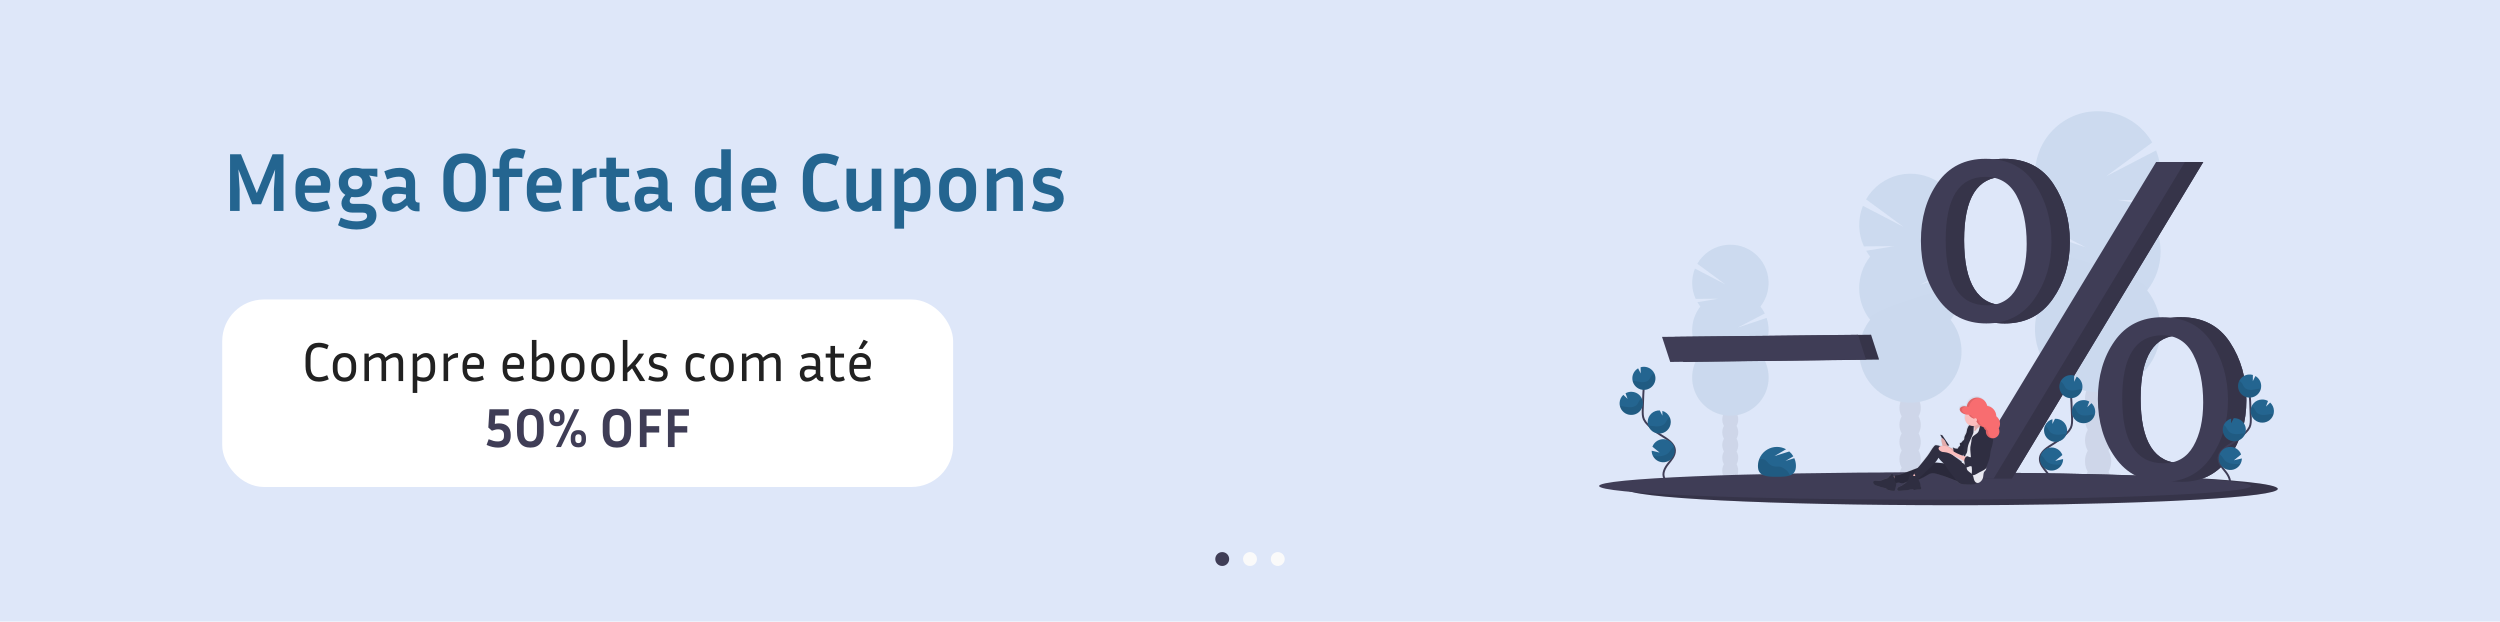 <svg width="1440" height="358" viewBox="0 0 1440 358" fill="none" xmlns="http://www.w3.org/2000/svg">
<rect width="1440" height="358" fill="#DEE7F9"/>
<path d="M138.8 88.86L147.92 111.18L156.992 88.86H163.28V121.5H157.76V109.02L158.48 97.596L150.368 117.66H145.232L137.312 97.548L138.032 109.02V121.5H132.512V88.86H138.8ZM190.069 120.108C188.405 120.78 186.837 121.26 185.365 121.548C183.893 121.836 182.501 121.98 181.189 121.98C177.573 121.98 174.837 120.956 172.981 118.908C171.125 116.86 170.197 114.14 170.197 110.748V107.868C170.197 105.596 170.613 103.628 171.445 101.964C172.277 100.3 173.461 99.004 174.997 98.076C176.533 97.148 178.341 96.684 180.421 96.684C182.117 96.684 183.701 97.036 185.173 97.74C186.677 98.412 187.893 99.484 188.821 100.956C189.781 102.396 190.261 104.252 190.261 106.524C190.261 107.196 190.213 107.916 190.117 108.684C190.021 109.42 189.861 110.204 189.637 111.036H175.525C175.589 113.02 176.085 114.508 177.013 115.5C177.941 116.492 179.429 116.988 181.477 116.988C182.565 116.988 183.685 116.86 184.837 116.604C186.021 116.348 187.237 115.964 188.485 115.452L190.069 120.108ZM180.421 101.34C178.949 101.34 177.797 101.82 176.965 102.78C176.165 103.708 175.701 105.052 175.573 106.812H184.789C184.821 106.652 184.837 106.508 184.837 106.38C184.837 106.22 184.837 106.076 184.837 105.948C184.837 104.412 184.405 103.26 183.541 102.492C182.677 101.724 181.637 101.34 180.421 101.34ZM216.828 123.948C216.828 126.54 215.804 128.556 213.756 129.996C211.74 131.468 208.924 132.204 205.308 132.204C203.612 132.204 201.82 132.012 199.932 131.628C198.044 131.244 196.3 130.604 194.7 129.708L196.284 125.34C197.82 126.108 199.34 126.652 200.844 126.972C202.348 127.324 203.82 127.5 205.26 127.5C207.276 127.5 208.812 127.228 209.868 126.684C210.924 126.14 211.452 125.42 211.452 124.524C211.452 123.148 210.636 122.46 209.004 122.46H203.244C201.676 122.46 200.412 122.204 199.452 121.692C198.492 121.18 197.788 120.524 197.34 119.724C196.892 118.892 196.668 118.028 196.668 117.132C196.668 116.204 196.86 115.34 197.244 114.54C197.66 113.708 198.22 112.94 198.924 112.236C197.772 111.532 196.844 110.588 196.14 109.404C195.468 108.22 195.132 106.796 195.132 105.132C195.132 103.244 195.532 101.676 196.332 100.428C197.132 99.18 198.22 98.252 199.596 97.644C201.004 97.004 202.556 96.684 204.252 96.684H205.068C205.708 96.684 206.332 96.732 206.94 96.828C207.548 96.892 208.124 97.004 208.668 97.164H217.356V101.868L212.556 101.1C213.036 101.612 213.404 102.252 213.66 103.02C213.948 103.756 214.092 104.668 214.092 105.756C214.092 107.388 213.676 108.796 212.844 109.98C212.044 111.132 210.956 112.028 209.58 112.668C208.236 113.276 206.732 113.58 205.068 113.58H204.252C203.612 113.58 203.004 113.532 202.428 113.436C202.076 113.82 201.82 114.22 201.66 114.636C201.5 115.02 201.42 115.388 201.42 115.74C201.42 116.86 202.14 117.42 203.58 117.42H209.436C211.644 117.42 213.42 117.996 214.764 119.148C216.14 120.268 216.828 121.868 216.828 123.948ZM205.068 109.068C206.06 109.068 206.924 108.732 207.66 108.06C208.428 107.388 208.812 106.412 208.812 105.132C208.812 103.852 208.428 102.876 207.66 102.204C206.924 101.532 206.06 101.196 205.068 101.196H204.252C203.228 101.196 202.332 101.532 201.564 102.204C200.828 102.876 200.46 103.852 200.46 105.132C200.46 106.412 200.828 107.388 201.564 108.06C202.332 108.732 203.228 109.068 204.252 109.068H205.068ZM240.552 121.74C238.92 121.74 237.608 121.404 236.616 120.732C235.656 120.06 234.952 119.228 234.504 118.236C233.128 119.516 231.8 120.46 230.52 121.068C229.24 121.676 227.864 121.98 226.392 121.98C224.248 121.98 222.664 121.292 221.64 119.916C220.648 118.54 220.152 116.796 220.152 114.684C220.152 113.276 220.408 112.044 220.92 110.988C221.464 109.9 222.344 109.052 223.56 108.444C224.776 107.836 226.44 107.532 228.552 107.532C229.384 107.532 230.248 107.596 231.144 107.724C232.04 107.82 232.936 107.948 233.832 108.108V105.276C233.832 103.932 233.464 103.02 232.728 102.54C231.992 102.028 231 101.772 229.752 101.772C228.792 101.772 227.736 101.9 226.584 102.156C225.464 102.412 224.248 102.812 222.936 103.356L221.352 98.652C224.584 97.34 227.512 96.684 230.136 96.684C232.504 96.684 234.328 97.084 235.608 97.884C236.92 98.684 237.832 99.74 238.344 101.052C238.856 102.364 239.112 103.772 239.112 105.276V114.636C239.112 115.116 239.24 115.58 239.496 116.028C239.784 116.444 240.328 116.652 241.128 116.652H241.656V121.74H240.552ZM225.48 114.588C225.48 115.452 225.672 116.14 226.056 116.652C226.44 117.132 227 117.372 227.736 117.372C228.472 117.372 229.304 117.18 230.232 116.796C231.16 116.412 232.36 115.516 233.832 114.108V112.044C232.168 111.756 230.536 111.612 228.936 111.612C227.688 111.612 226.792 111.868 226.248 112.38C225.736 112.892 225.48 113.628 225.48 114.588ZM279.866 101.724V108.588C279.866 112.748 278.826 116.028 276.746 118.428C274.666 120.796 271.626 121.98 267.626 121.98C263.594 121.98 260.538 120.796 258.458 118.428C256.41 116.028 255.386 112.748 255.386 108.588V101.724C255.386 97.564 256.41 94.3 258.458 91.932C260.538 89.564 263.594 88.38 267.626 88.38C271.626 88.38 274.666 89.564 276.746 91.932C278.826 94.3 279.866 97.564 279.866 101.724ZM273.962 101.724C273.962 99.1 273.45 97.132 272.426 95.82C271.402 94.476 269.802 93.804 267.626 93.804C265.45 93.804 263.85 94.476 262.826 95.82C261.802 97.132 261.29 99.1 261.29 101.724V108.588C261.29 111.212 261.802 113.196 262.826 114.54C263.85 115.884 265.45 116.556 267.626 116.556C269.802 116.556 271.402 115.884 272.426 114.54C273.45 113.196 273.962 111.212 273.962 108.588V101.724ZM300.825 101.964H293.241V121.5H287.721V101.964H283.785V97.164H287.721V94.62C287.721 91.964 288.393 89.788 289.737 88.092C291.081 86.364 293.241 85.5 296.217 85.5C297.305 85.5 298.425 85.612 299.577 85.836C300.729 86.06 301.769 86.348 302.697 86.7L301.353 91.452C299.817 90.94 298.441 90.684 297.225 90.684C295.945 90.684 294.953 90.972 294.249 91.548C293.577 92.092 293.241 93.116 293.241 94.62V97.164H300.825V101.964ZM323.335 120.108C321.671 120.78 320.103 121.26 318.631 121.548C317.159 121.836 315.767 121.98 314.455 121.98C310.839 121.98 308.103 120.956 306.247 118.908C304.391 116.86 303.463 114.14 303.463 110.748V107.868C303.463 105.596 303.879 103.628 304.711 101.964C305.543 100.3 306.727 99.004 308.263 98.076C309.799 97.148 311.607 96.684 313.687 96.684C315.383 96.684 316.967 97.036 318.439 97.74C319.943 98.412 321.159 99.484 322.087 100.956C323.047 102.396 323.527 104.252 323.527 106.524C323.527 107.196 323.479 107.916 323.383 108.684C323.287 109.42 323.127 110.204 322.903 111.036H308.791C308.855 113.02 309.351 114.508 310.279 115.5C311.207 116.492 312.695 116.988 314.743 116.988C315.831 116.988 316.951 116.86 318.103 116.604C319.287 116.348 320.503 115.964 321.751 115.452L323.335 120.108ZM313.687 101.34C312.215 101.34 311.063 101.82 310.231 102.78C309.431 103.708 308.967 105.052 308.839 106.812H318.055C318.087 106.652 318.103 106.508 318.103 106.38C318.103 106.22 318.103 106.076 318.103 105.948C318.103 104.412 317.671 103.26 316.807 102.492C315.943 101.724 314.903 101.34 313.687 101.34ZM343.614 102.204C342.11 102.204 340.67 102.444 339.294 102.924C337.95 103.372 336.654 104.108 335.406 105.132V121.5H329.886V97.164H335.118V100.908C336.75 99.372 338.206 98.284 339.486 97.644C340.766 97.004 342.142 96.684 343.614 96.684V102.204ZM363.088 120.684C362.256 121.068 361.296 121.372 360.208 121.596C359.12 121.852 358.016 121.98 356.896 121.98C355.04 121.98 353.552 121.596 352.432 120.828C351.312 120.06 350.496 118.988 349.984 117.612C349.504 116.236 349.264 114.668 349.264 112.908V101.964H345.328V97.164H349.264V90.828H354.784V97.164H362.368V101.964H354.784V112.908C354.784 114.38 355.056 115.404 355.6 115.98C356.176 116.524 356.992 116.796 358.048 116.796C358.56 116.796 359.104 116.748 359.68 116.652C360.288 116.524 360.96 116.316 361.696 116.028L363.088 120.684ZM385.958 121.74C384.326 121.74 383.014 121.404 382.022 120.732C381.062 120.06 380.358 119.228 379.91 118.236C378.534 119.516 377.206 120.46 375.926 121.068C374.646 121.676 373.27 121.98 371.798 121.98C369.654 121.98 368.07 121.292 367.046 119.916C366.054 118.54 365.558 116.796 365.558 114.684C365.558 113.276 365.814 112.044 366.326 110.988C366.87 109.9 367.75 109.052 368.966 108.444C370.182 107.836 371.846 107.532 373.958 107.532C374.79 107.532 375.654 107.596 376.55 107.724C377.446 107.82 378.342 107.948 379.238 108.108V105.276C379.238 103.932 378.87 103.02 378.134 102.54C377.398 102.028 376.406 101.772 375.158 101.772C374.198 101.772 373.142 101.9 371.99 102.156C370.87 102.412 369.654 102.812 368.342 103.356L366.758 98.652C369.99 97.34 372.918 96.684 375.542 96.684C377.91 96.684 379.734 97.084 381.014 97.884C382.326 98.684 383.238 99.74 383.75 101.052C384.262 102.364 384.518 103.772 384.518 105.276V114.636C384.518 115.116 384.646 115.58 384.902 116.028C385.19 116.444 385.734 116.652 386.534 116.652H387.062V121.74H385.958ZM370.886 114.588C370.886 115.452 371.078 116.14 371.462 116.652C371.846 117.132 372.406 117.372 373.142 117.372C373.878 117.372 374.71 117.18 375.638 116.796C376.566 116.412 377.766 115.516 379.238 114.108V112.044C377.574 111.756 375.942 111.612 374.342 111.612C373.094 111.612 372.198 111.868 371.654 112.38C371.142 112.892 370.886 113.628 370.886 114.588ZM415.72 121.5V118.188C414.248 119.66 412.968 120.668 411.88 121.212C410.824 121.724 409.72 121.98 408.568 121.98C405.944 121.98 403.896 120.988 402.424 119.004C400.984 117.02 400.264 114.236 400.264 110.652V108.06C400.264 104.572 401.144 101.804 402.904 99.756C404.664 97.708 407.208 96.684 410.536 96.684C411.368 96.684 412.184 96.764 412.984 96.924C413.816 97.084 414.632 97.308 415.432 97.596V85.98H420.952V121.5H415.72ZM405.928 110.652C405.928 112.796 406.28 114.364 406.984 115.356C407.72 116.348 408.744 116.844 410.056 116.844C410.792 116.844 411.576 116.636 412.408 116.22C413.24 115.772 414.248 114.94 415.432 113.724V102.588C413.864 101.948 412.424 101.628 411.112 101.628C409.256 101.628 407.928 102.204 407.128 103.356C406.328 104.508 405.928 106.076 405.928 108.06V110.652ZM447.038 120.108C445.374 120.78 443.806 121.26 442.334 121.548C440.862 121.836 439.47 121.98 438.158 121.98C434.542 121.98 431.806 120.956 429.95 118.908C428.094 116.86 427.166 114.14 427.166 110.748V107.868C427.166 105.596 427.582 103.628 428.414 101.964C429.246 100.3 430.43 99.004 431.966 98.076C433.502 97.148 435.31 96.684 437.39 96.684C439.086 96.684 440.67 97.036 442.142 97.74C443.646 98.412 444.862 99.484 445.79 100.956C446.75 102.396 447.23 104.252 447.23 106.524C447.23 107.196 447.182 107.916 447.086 108.684C446.99 109.42 446.83 110.204 446.606 111.036H432.494C432.558 113.02 433.054 114.508 433.982 115.5C434.91 116.492 436.398 116.988 438.446 116.988C439.534 116.988 440.654 116.86 441.806 116.604C442.99 116.348 444.206 115.964 445.454 115.452L447.038 120.108ZM437.39 101.34C435.918 101.34 434.766 101.82 433.934 102.78C433.134 103.708 432.67 105.052 432.542 106.812H441.758C441.79 106.652 441.806 106.508 441.806 106.38C441.806 106.22 441.806 106.076 441.806 105.948C441.806 104.412 441.374 103.26 440.51 102.492C439.646 101.724 438.606 101.34 437.39 101.34ZM468.334 108.588C468.334 110.924 468.846 112.844 469.87 114.348C470.894 115.82 472.574 116.556 474.91 116.556C475.87 116.556 476.862 116.428 477.886 116.172C478.942 115.916 480.238 115.484 481.774 114.876L483.55 119.868C481.822 120.636 480.222 121.18 478.75 121.5C477.31 121.82 475.918 121.98 474.574 121.98C471.886 121.98 469.63 121.404 467.806 120.252C466.014 119.1 464.67 117.516 463.774 115.5C462.878 113.484 462.43 111.18 462.43 108.588V101.724C462.43 99.132 462.878 96.828 463.774 94.812C464.67 92.796 466.014 91.228 467.806 90.108C469.63 88.956 471.886 88.38 474.574 88.38C475.886 88.38 477.246 88.54 478.654 88.86C480.062 89.148 481.598 89.66 483.262 90.396L481.486 95.484C480.014 94.876 478.782 94.444 477.79 94.188C476.798 93.932 475.838 93.804 474.91 93.804C472.574 93.804 470.894 94.54 469.87 96.012C468.846 97.484 468.334 99.388 468.334 101.724V108.588ZM502.397 121.5V118.284C500.925 119.564 499.549 120.508 498.269 121.116C496.989 121.692 495.693 121.98 494.381 121.98C492.205 121.98 490.525 121.244 489.341 119.772C488.157 118.268 487.565 116.172 487.565 113.484V97.164H493.085V112.812C493.085 115.5 494.077 116.844 496.061 116.844C496.861 116.844 497.725 116.652 498.653 116.268C499.613 115.884 500.765 115.148 502.109 114.06V97.164H507.629V121.5H502.397ZM525.646 121.98C524.846 121.98 524.03 121.9 523.198 121.74C522.398 121.58 521.582 121.356 520.75 121.068V131.724H515.23V97.164H520.462V100.476C521.966 98.972 523.246 97.964 524.302 97.452C525.358 96.94 526.462 96.684 527.614 96.684C530.27 96.684 532.318 97.676 533.758 99.66C535.198 101.644 535.918 104.428 535.918 108.012V110.604C535.918 114.092 535.038 116.86 533.278 118.908C531.518 120.956 528.974 121.98 525.646 121.98ZM526.126 101.82C525.39 101.82 524.606 102.044 523.773 102.492C522.974 102.908 521.966 103.724 520.75 104.94V116.076C522.318 116.716 523.758 117.036 525.07 117.036C526.926 117.036 528.254 116.46 529.054 115.308C529.854 114.156 530.254 112.588 530.254 110.604V108.012C530.254 105.868 529.886 104.3 529.15 103.308C528.446 102.316 527.438 101.82 526.126 101.82ZM562.243 107.868V110.748C562.243 114.14 561.315 116.86 559.459 118.908C557.603 120.956 554.979 121.98 551.587 121.98C548.195 121.98 545.571 120.956 543.715 118.908C541.859 116.86 540.931 114.14 540.931 110.748V107.868C540.931 104.476 541.843 101.772 543.667 99.756C545.523 97.708 548.163 96.684 551.587 96.684C555.011 96.684 557.635 97.708 559.459 99.756C561.315 101.772 562.243 104.476 562.243 107.868ZM556.579 107.868C556.579 105.916 556.147 104.396 555.283 103.308C554.419 102.188 553.187 101.628 551.587 101.628C549.987 101.628 548.755 102.188 547.891 103.308C547.027 104.396 546.595 105.916 546.595 107.868V110.748C546.595 112.7 547.027 114.236 547.891 115.356C548.755 116.476 549.987 117.036 551.587 117.036C553.187 117.036 554.419 116.476 555.283 115.356C556.147 114.236 556.579 112.7 556.579 110.748V107.868ZM580.337 101.82C579.537 101.82 578.625 102.012 577.601 102.396C576.577 102.78 575.361 103.532 573.953 104.652V121.5H568.433V97.164H573.665V100.428C575.169 99.116 576.593 98.172 577.937 97.596C579.281 96.988 580.641 96.684 582.017 96.684C584.353 96.684 586.129 97.436 587.345 98.94C588.561 100.412 589.169 102.492 589.169 105.18V121.5H583.649V105.852C583.649 103.164 582.545 101.82 580.337 101.82ZM603.28 117.18C604.464 117.18 605.44 116.988 606.208 116.604C606.976 116.188 607.36 115.58 607.36 114.78C607.36 114.076 607.104 113.532 606.592 113.148C606.112 112.732 605.232 112.364 603.952 112.044L601.216 111.324C599.104 110.78 597.536 109.868 596.512 108.588C595.52 107.308 595.024 105.788 595.024 104.028C595.024 101.948 595.744 100.204 597.184 98.796C598.624 97.388 600.848 96.684 603.856 96.684C605.072 96.684 606.352 96.828 607.696 97.116C609.04 97.404 610.448 97.868 611.92 98.508L610.336 103.212C608.992 102.572 607.776 102.124 606.688 101.868C605.6 101.612 604.64 101.484 603.808 101.484C601.536 101.484 600.4 102.252 600.4 103.788C600.4 104.396 600.592 104.876 600.976 105.228C601.392 105.58 602.144 105.9 603.232 106.188L605.968 106.908C608.304 107.516 610 108.444 611.056 109.692C612.144 110.94 612.688 112.508 612.688 114.396C612.688 116.636 611.92 118.46 610.384 119.868C608.88 121.276 606.496 121.98 603.232 121.98C600.448 121.98 597.52 121.34 594.448 120.06L595.936 115.5C597.44 116.108 598.8 116.54 600.016 116.796C601.232 117.052 602.32 117.18 603.28 117.18Z" fill="#246590"/>
<rect x="128" y="172.5" width="421" height="108" rx="24" fill="white"/>
<path d="M178.874 211.02C178.874 213.025 179.268 214.572 180.058 215.66C180.868 216.727 182.106 217.26 183.77 217.26C184.495 217.26 185.21 217.175 185.914 217.004C186.618 216.833 187.46 216.535 188.442 216.108L189.37 218.476C188.324 218.945 187.332 219.287 186.394 219.5C185.455 219.713 184.548 219.82 183.674 219.82C181.156 219.82 179.247 219.031 177.946 217.452C176.644 215.873 175.994 213.729 175.994 211.02V206.22C175.994 203.511 176.644 201.367 177.946 199.788C179.247 198.209 181.156 197.42 183.674 197.42C184.548 197.42 185.455 197.527 186.394 197.74C187.354 197.953 188.324 198.295 189.306 198.764L188.41 201.164C186.682 200.396 185.135 200.012 183.77 200.012C182.106 200.012 180.868 200.545 180.058 201.612C179.268 202.679 178.874 204.215 178.874 206.22V211.02ZM205.141 210.604V212.524C205.141 214.785 204.555 216.567 203.381 217.868C202.229 219.169 200.576 219.82 198.421 219.82C196.288 219.82 194.635 219.169 193.461 217.868C192.288 216.567 191.701 214.785 191.701 212.524V210.604C191.701 208.385 192.277 206.625 193.429 205.324C194.603 204.001 196.267 203.34 198.421 203.34C200.576 203.34 202.229 204.001 203.381 205.324C204.555 206.625 205.141 208.385 205.141 210.604ZM202.421 210.604C202.421 209.089 202.08 207.905 201.397 207.052C200.715 206.177 199.723 205.74 198.421 205.74C197.141 205.74 196.149 206.177 195.445 207.052C194.763 207.905 194.421 209.089 194.421 210.604V212.524C194.421 214.103 194.763 215.319 195.445 216.172C196.149 217.025 197.141 217.452 198.421 217.452C199.723 217.452 200.715 217.025 201.397 216.172C202.08 215.319 202.421 214.103 202.421 212.524V210.604ZM217.366 205.804C216.768 205.804 216.096 205.964 215.35 206.284C214.603 206.583 213.664 207.18 212.534 208.076V219.5H209.91V203.66H212.406V205.868C213.536 204.929 214.539 204.279 215.414 203.916C216.288 203.532 217.152 203.34 218.006 203.34C219.008 203.34 219.84 203.575 220.502 204.044C221.163 204.492 221.654 205.143 221.974 205.996C223.147 204.993 224.192 204.3 225.11 203.916C226.048 203.532 226.966 203.34 227.862 203.34C229.27 203.34 230.347 203.809 231.094 204.748C231.84 205.665 232.214 206.977 232.214 208.684V219.5H229.59V209.068C229.59 206.892 228.8 205.804 227.222 205.804C226.624 205.804 225.942 205.964 225.174 206.284C224.427 206.583 223.488 207.18 222.358 208.076C222.379 208.161 222.39 208.257 222.39 208.364C222.39 208.471 222.39 208.577 222.39 208.684V219.5H219.766V209.068C219.766 206.892 218.966 205.804 217.366 205.804ZM244.058 219.82C242.864 219.82 241.626 219.575 240.346 219.084V226.316H237.722V203.66H240.218V205.9C241.2 204.961 242.096 204.3 242.906 203.916C243.717 203.532 244.549 203.34 245.402 203.34C247.088 203.34 248.378 203.98 249.274 205.26C250.192 206.54 250.65 208.343 250.65 210.668V212.524C250.65 214.743 250.085 216.513 248.954 217.836C247.845 219.159 246.213 219.82 244.058 219.82ZM244.762 205.804C244.144 205.804 243.504 205.964 242.842 206.284C242.181 206.604 241.349 207.255 240.346 208.236V216.684C240.965 216.961 241.562 217.164 242.138 217.292C242.714 217.399 243.28 217.452 243.834 217.452C245.285 217.452 246.33 217.015 246.97 216.14C247.61 215.244 247.93 214.039 247.93 212.524V210.668C247.93 209.004 247.664 207.777 247.13 206.988C246.618 206.199 245.829 205.804 244.762 205.804ZM263.824 205.964C262.864 205.964 261.925 206.135 261.008 206.476C260.112 206.817 259.152 207.468 258.128 208.428V219.5H255.504V203.66H258V206.22C259.088 205.153 260.08 204.407 260.976 203.98C261.893 203.553 262.842 203.34 263.824 203.34V205.964ZM278.742 218.572C277.782 219.041 276.822 219.361 275.862 219.532C274.902 219.724 274.016 219.82 273.206 219.82C270.923 219.82 269.216 219.169 268.086 217.868C266.976 216.567 266.422 214.785 266.422 212.524V210.604C266.422 208.407 266.976 206.647 268.086 205.324C269.216 204.001 270.806 203.34 272.854 203.34C273.942 203.34 274.934 203.564 275.83 204.012C276.747 204.439 277.472 205.1 278.006 205.996C278.56 206.871 278.838 208.001 278.838 209.388C278.838 210.284 278.71 211.308 278.454 212.46H269.014V212.524C269.014 214.145 269.344 215.372 270.006 216.204C270.688 217.036 271.776 217.452 273.27 217.452C273.952 217.452 274.699 217.367 275.51 217.196C276.342 217.025 277.152 216.759 277.942 216.396L278.742 218.572ZM272.854 205.644C271.616 205.644 270.678 206.049 270.038 206.86C269.419 207.649 269.078 208.769 269.014 210.22H276.182C276.246 209.836 276.278 209.473 276.278 209.132C276.278 207.937 275.936 207.063 275.254 206.508C274.592 205.932 273.792 205.644 272.854 205.644ZM301.835 218.572C300.875 219.041 299.915 219.361 298.955 219.532C297.995 219.724 297.11 219.82 296.299 219.82C294.017 219.82 292.31 219.169 291.179 217.868C290.07 216.567 289.515 214.785 289.515 212.524V210.604C289.515 208.407 290.07 206.647 291.179 205.324C292.31 204.001 293.899 203.34 295.947 203.34C297.035 203.34 298.027 203.564 298.923 204.012C299.841 204.439 300.566 205.1 301.099 205.996C301.654 206.871 301.931 208.001 301.931 209.388C301.931 210.284 301.803 211.308 301.547 212.46H292.107V212.524C292.107 214.145 292.438 215.372 293.099 216.204C293.782 217.036 294.87 217.452 296.363 217.452C297.046 217.452 297.793 217.367 298.603 217.196C299.435 217.025 300.246 216.759 301.035 216.396L301.835 218.572ZM295.947 205.644C294.71 205.644 293.771 206.049 293.131 206.86C292.513 207.649 292.171 208.769 292.107 210.22H299.275C299.339 209.836 299.371 209.473 299.371 209.132C299.371 207.937 299.03 207.063 298.347 206.508C297.686 205.932 296.886 205.644 295.947 205.644ZM319.272 212.524C319.272 214.743 318.718 216.513 317.608 217.836C316.499 219.159 314.867 219.82 312.712 219.82C310.579 219.82 308.467 219.255 306.376 218.124V195.82H309V205.804C309.96 204.908 310.835 204.279 311.624 203.916C312.435 203.532 313.256 203.34 314.088 203.34C315.752 203.34 317.032 203.98 317.928 205.26C318.824 206.54 319.272 208.343 319.272 210.668V212.524ZM313.448 205.804C312.851 205.804 312.211 205.964 311.528 206.284C310.867 206.604 310.024 207.265 309 208.268V216.652C310.259 217.185 311.443 217.452 312.552 217.452C313.982 217.452 315.006 217.015 315.624 216.14C316.243 215.244 316.552 214.039 316.552 212.524V210.668C316.552 209.004 316.296 207.777 315.784 206.988C315.272 206.199 314.494 205.804 313.448 205.804ZM336.673 210.604V212.524C336.673 214.785 336.086 216.567 334.913 217.868C333.761 219.169 332.107 219.82 329.953 219.82C327.819 219.82 326.166 219.169 324.993 217.868C323.819 216.567 323.233 214.785 323.233 212.524V210.604C323.233 208.385 323.809 206.625 324.961 205.324C326.134 204.001 327.798 203.34 329.953 203.34C332.107 203.34 333.761 204.001 334.913 205.324C336.086 206.625 336.673 208.385 336.673 210.604ZM333.953 210.604C333.953 209.089 333.611 207.905 332.929 207.052C332.246 206.177 331.254 205.74 329.953 205.74C328.673 205.74 327.681 206.177 326.977 207.052C326.294 207.905 325.953 209.089 325.953 210.604V212.524C325.953 214.103 326.294 215.319 326.977 216.172C327.681 217.025 328.673 217.452 329.953 217.452C331.254 217.452 332.246 217.025 332.929 216.172C333.611 215.319 333.953 214.103 333.953 212.524V210.604ZM353.985 210.604V212.524C353.985 214.785 353.398 216.567 352.225 217.868C351.073 219.169 349.42 219.82 347.265 219.82C345.132 219.82 343.478 219.169 342.305 217.868C341.132 216.567 340.545 214.785 340.545 212.524V210.604C340.545 208.385 341.121 206.625 342.273 205.324C343.446 204.001 345.11 203.34 347.265 203.34C349.42 203.34 351.073 204.001 352.225 205.324C353.398 206.625 353.985 208.385 353.985 210.604ZM351.265 210.604C351.265 209.089 350.924 207.905 350.241 207.052C349.558 206.177 348.566 205.74 347.265 205.74C345.985 205.74 344.993 206.177 344.289 207.052C343.606 207.905 343.265 209.089 343.265 210.604V212.524C343.265 214.103 343.606 215.319 344.289 216.172C344.993 217.025 345.985 217.452 347.265 217.452C348.566 217.452 349.558 217.025 350.241 216.172C350.924 215.319 351.265 214.103 351.265 212.524V210.604ZM368.514 219.5L364.066 212.172C363.66 212.577 363.234 212.993 362.786 213.42C362.338 213.847 361.868 214.273 361.378 214.7V219.5H358.754V195.82H361.378V211.756C362.764 210.412 363.991 209.1 365.058 207.82C366.146 206.54 367.138 205.153 368.034 203.66H371.042C370.274 204.94 369.484 206.124 368.674 207.212C367.884 208.279 366.988 209.367 365.986 210.476L371.682 219.5H368.514ZM378.876 217.484C381.009 217.484 382.076 216.759 382.076 215.308C382.076 214.689 381.884 214.199 381.5 213.836C381.116 213.473 380.412 213.164 379.388 212.908L377.628 212.46C376.326 212.14 375.356 211.585 374.716 210.796C374.076 209.985 373.756 209.025 373.756 207.916C373.756 207.105 373.937 206.359 374.299 205.676C374.662 204.972 375.238 204.407 376.028 203.98C376.817 203.553 377.841 203.34 379.1 203.34C379.91 203.34 380.732 203.436 381.564 203.628C382.417 203.799 383.281 204.097 384.156 204.524L383.324 206.732C381.766 206.028 380.358 205.676 379.1 205.676C377.244 205.676 376.316 206.369 376.316 207.756C376.316 208.289 376.486 208.748 376.828 209.132C377.169 209.516 377.809 209.825 378.748 210.06L380.508 210.508C381.916 210.849 382.95 211.404 383.612 212.172C384.273 212.94 384.604 213.932 384.604 215.148C384.604 216.023 384.412 216.823 384.028 217.548C383.665 218.252 383.068 218.807 382.236 219.212C381.425 219.617 380.326 219.82 378.94 219.82C378.022 219.82 377.105 219.724 376.188 219.532C375.292 219.34 374.364 219.031 373.404 218.604L374.108 216.428C375.025 216.791 375.857 217.057 376.604 217.228C377.35 217.399 378.108 217.484 378.876 217.484ZM397.61 210.636V212.524C397.61 214.145 397.908 215.372 398.506 216.204C399.103 217.015 400.052 217.42 401.354 217.42C402.634 217.42 404.01 217.089 405.482 216.428L406.282 218.636C404.532 219.425 402.836 219.82 401.194 219.82C399.146 219.82 397.588 219.169 396.522 217.868C395.455 216.567 394.922 214.785 394.922 212.524V210.636C394.922 208.375 395.455 206.593 396.522 205.292C397.588 203.991 399.146 203.34 401.194 203.34C401.962 203.34 402.751 203.447 403.562 203.66C404.394 203.852 405.226 204.129 406.058 204.492L405.258 206.732C404.554 206.433 403.871 206.199 403.21 206.028C402.57 205.857 401.951 205.772 401.354 205.772C400.052 205.772 399.103 206.188 398.506 207.02C397.908 207.831 397.61 209.036 397.61 210.636ZM422.61 210.604V212.524C422.61 214.785 422.023 216.567 420.85 217.868C419.698 219.169 418.045 219.82 415.89 219.82C413.757 219.82 412.103 219.169 410.93 217.868C409.757 216.567 409.17 214.785 409.17 212.524V210.604C409.17 208.385 409.746 206.625 410.898 205.324C412.071 204.001 413.735 203.34 415.89 203.34C418.045 203.34 419.698 204.001 420.85 205.324C422.023 206.625 422.61 208.385 422.61 210.604ZM419.89 210.604C419.89 209.089 419.549 207.905 418.866 207.052C418.183 206.177 417.191 205.74 415.89 205.74C414.61 205.74 413.618 206.177 412.914 207.052C412.231 207.905 411.89 209.089 411.89 210.604V212.524C411.89 214.103 412.231 215.319 412.914 216.172C413.618 217.025 414.61 217.452 415.89 217.452C417.191 217.452 418.183 217.025 418.866 216.172C419.549 215.319 419.89 214.103 419.89 212.524V210.604ZM434.835 205.804C434.237 205.804 433.565 205.964 432.819 206.284C432.072 206.583 431.133 207.18 430.003 208.076V219.5H427.379V203.66H429.875V205.868C431.005 204.929 432.008 204.279 432.883 203.916C433.757 203.532 434.621 203.34 435.475 203.34C436.477 203.34 437.309 203.575 437.971 204.044C438.632 204.492 439.123 205.143 439.443 205.996C440.616 204.993 441.661 204.3 442.579 203.916C443.517 203.532 444.435 203.34 445.331 203.34C446.739 203.34 447.816 203.809 448.563 204.748C449.309 205.665 449.683 206.977 449.683 208.684V219.5H447.059V209.068C447.059 206.892 446.269 205.804 444.691 205.804C444.093 205.804 443.411 205.964 442.642 206.284C441.896 206.583 440.957 207.18 439.827 208.076C439.848 208.161 439.859 208.257 439.859 208.364C439.859 208.471 439.859 208.577 439.859 208.684V219.5H437.235V209.068C437.235 206.892 436.435 205.804 434.835 205.804ZM473.744 219.66C472.762 219.66 471.973 219.436 471.376 218.988C470.8 218.54 470.394 217.985 470.16 217.324C469.114 218.241 468.165 218.892 467.312 219.276C466.458 219.639 465.605 219.82 464.752 219.82C463.365 219.82 462.341 219.372 461.68 218.476C461.018 217.58 460.688 216.481 460.688 215.18C460.688 214.305 460.848 213.527 461.168 212.844C461.488 212.161 462.032 211.628 462.8 211.244C463.568 210.839 464.602 210.636 465.904 210.636C466.48 210.636 467.109 210.679 467.792 210.764C468.474 210.828 469.168 210.913 469.872 211.02V208.876C469.872 207.681 469.605 206.871 469.072 206.444C468.56 205.996 467.802 205.772 466.8 205.772C465.434 205.772 463.909 206.145 462.224 206.892L461.392 204.716C462.373 204.268 463.312 203.927 464.208 203.692C465.104 203.457 466.01 203.34 466.928 203.34C468.421 203.34 469.562 203.585 470.352 204.076C471.141 204.567 471.685 205.217 471.984 206.028C472.282 206.839 472.432 207.724 472.432 208.684V215.532C472.432 216.023 472.528 216.439 472.72 216.78C472.912 217.1 473.296 217.26 473.872 217.26H474.224V219.66H473.744ZM463.28 215.148C463.28 215.873 463.45 216.46 463.792 216.908C464.133 217.356 464.624 217.58 465.264 217.58C465.818 217.58 466.458 217.42 467.184 217.1C467.909 216.759 468.805 216.087 469.872 215.084V213.068C468.421 212.833 467.141 212.716 466.032 212.716C465.05 212.716 464.346 212.919 463.92 213.324C463.493 213.729 463.28 214.337 463.28 215.148ZM486.645 218.924C485.45 219.521 484.181 219.82 482.837 219.82C481.685 219.82 480.778 219.585 480.117 219.116C479.477 218.647 479.018 218.017 478.741 217.228C478.485 216.439 478.357 215.564 478.357 214.604V205.964H475.605V203.66H478.357V199.244H480.981V203.66H486.165V205.964H480.981V214.508C480.981 215.617 481.162 216.385 481.525 216.812C481.909 217.217 482.496 217.42 483.285 217.42C483.669 217.42 484.064 217.377 484.469 217.292C484.896 217.185 485.354 217.015 485.845 216.78L486.645 218.924ZM501.585 218.572C500.625 219.041 499.665 219.361 498.705 219.532C497.745 219.724 496.86 219.82 496.049 219.82C493.767 219.82 492.06 219.169 490.929 217.868C489.82 216.567 489.265 214.785 489.265 212.524V210.604C489.265 208.407 489.82 206.647 490.929 205.324C492.06 204.001 493.649 203.34 495.697 203.34C496.785 203.34 497.777 203.564 498.673 204.012C499.591 204.439 500.316 205.1 500.849 205.996C501.404 206.871 501.681 208.001 501.681 209.388C501.681 210.284 501.553 211.308 501.297 212.46H491.857V212.524C491.857 214.145 492.188 215.372 492.849 216.204C493.532 217.036 494.62 217.452 496.113 217.452C496.796 217.452 497.543 217.367 498.353 217.196C499.185 217.025 499.996 216.759 500.785 216.396L501.585 218.572ZM495.697 205.644C494.46 205.644 493.521 206.049 492.881 206.86C492.263 207.649 491.921 208.769 491.857 210.22H499.025C499.089 209.836 499.121 209.473 499.121 209.132C499.121 207.937 498.78 207.063 498.097 206.508C497.436 205.932 496.636 205.644 495.697 205.644ZM496.849 200.972H494.577L497.457 195.66L499.953 196.812L496.849 200.972Z" fill="#212121"/>
<path d="M281.269 246.268L281.909 235.74H293.045V239.356H285.301L285.013 244.156C285.76 243.964 286.56 243.868 287.413 243.868C289.525 243.868 291.178 244.423 292.373 245.532C293.568 246.62 294.165 248.231 294.165 250.364V251.228C294.165 252.423 293.92 253.521 293.429 254.524C292.938 255.527 292.149 256.327 291.061 256.924C289.994 257.521 288.576 257.82 286.805 257.82C285.824 257.82 284.8 257.703 283.733 257.468C282.688 257.233 281.536 256.839 280.277 256.284L281.461 252.988C282.592 253.436 283.541 253.767 284.309 253.98C285.098 254.172 285.888 254.268 286.677 254.268C287.872 254.268 288.768 254.023 289.365 253.532C289.984 253.041 290.293 252.273 290.293 251.228V250.364C290.293 249.425 290.016 248.679 289.461 248.124C288.928 247.569 288.064 247.292 286.869 247.292C286.336 247.292 285.781 247.367 285.205 247.516C284.629 247.644 284.01 247.836 283.349 248.092L281.269 246.268ZM313.159 244.316V248.892C313.159 251.665 312.508 253.852 311.207 255.452C309.905 257.031 307.996 257.82 305.479 257.82C302.961 257.82 301.052 257.031 299.751 255.452C298.449 253.852 297.799 251.665 297.799 248.892V244.316C297.799 241.543 298.449 239.367 299.751 237.788C301.052 236.209 302.961 235.42 305.479 235.42C307.996 235.42 309.905 236.209 311.207 237.788C312.508 239.367 313.159 241.543 313.159 244.316ZM309.287 244.316C309.287 240.753 308.017 238.972 305.479 238.972C304.177 238.972 303.217 239.42 302.599 240.316C301.98 241.212 301.671 242.545 301.671 244.316V248.892C301.671 250.663 301.98 252.007 302.599 252.924C303.217 253.82 304.177 254.268 305.479 254.268C308.017 254.268 309.287 252.476 309.287 248.892V244.316ZM325.17 240.028V241.02C325.17 242.407 324.797 243.505 324.05 244.316C323.325 245.105 322.237 245.5 320.786 245.5C319.335 245.5 318.237 245.105 317.49 244.316C316.765 243.505 316.402 242.407 316.402 241.02V240.028C316.402 238.641 316.765 237.553 317.49 236.764C318.237 235.975 319.335 235.58 320.786 235.58C322.237 235.58 323.325 235.975 324.05 236.764C324.797 237.553 325.17 238.641 325.17 240.028ZM330.77 235.74H333.65L323.122 257.5H320.242L330.77 235.74ZM322.61 240.028C322.61 238.663 322.002 237.98 320.786 237.98C319.591 237.98 318.994 238.663 318.994 240.028V241.02C318.994 242.385 319.591 243.068 320.786 243.068C322.002 243.068 322.61 242.385 322.61 241.02V240.028ZM337.522 252.188V253.18C337.522 254.567 337.149 255.665 336.402 256.476C335.677 257.265 334.589 257.66 333.138 257.66C331.687 257.66 330.589 257.265 329.842 256.476C329.117 255.665 328.754 254.567 328.754 253.18V252.188C328.754 250.801 329.117 249.713 329.842 248.924C330.589 248.135 331.687 247.74 333.138 247.74C334.589 247.74 335.677 248.135 336.402 248.924C337.149 249.713 337.522 250.801 337.522 252.188ZM334.962 252.188C334.962 250.823 334.354 250.14 333.138 250.14C331.943 250.14 331.346 250.823 331.346 252.188V253.18C331.346 254.545 331.943 255.228 333.138 255.228C334.354 255.228 334.962 254.545 334.962 253.18V252.188ZM363.494 244.316V248.892C363.494 251.665 362.8 253.852 361.414 255.452C360.027 257.031 358 257.82 355.334 257.82C352.646 257.82 350.608 257.031 349.222 255.452C347.856 253.852 347.174 251.665 347.174 248.892V244.316C347.174 241.543 347.856 239.367 349.222 237.788C350.608 236.209 352.646 235.42 355.334 235.42C358 235.42 360.027 236.209 361.414 237.788C362.8 239.367 363.494 241.543 363.494 244.316ZM359.558 244.316C359.558 242.567 359.216 241.255 358.534 240.38C357.851 239.484 356.784 239.036 355.334 239.036C353.883 239.036 352.816 239.484 352.134 240.38C351.451 241.255 351.11 242.567 351.11 244.316V248.892C351.11 250.641 351.451 251.964 352.134 252.86C352.816 253.756 353.883 254.204 355.334 254.204C356.784 254.204 357.851 253.756 358.534 252.86C359.216 251.964 359.558 250.641 359.558 248.892V244.316ZM379.707 249.148H372.411V257.5H368.571V235.74H380.667V239.42H372.411V245.468H379.707V249.148ZM395.863 249.148H388.567V257.5H384.727V235.74H396.823V239.42H388.567V245.468H395.863V249.148Z" fill="#3F3D56"/>
<g clip-path="url(#clip0_28_1032)">
<g opacity="0.1">
<path d="M1208.5 287.652C1212.67 287.652 1216.05 283.225 1216.05 277.764C1216.05 272.304 1212.67 267.877 1208.5 267.877C1204.33 267.877 1200.94 272.304 1200.94 277.764C1200.94 283.225 1204.33 287.652 1208.5 287.652Z" fill="#3F3D56"/>
<path d="M1214.48 235.465C1215.54 233.628 1216.08 231.542 1216.07 229.422C1216.07 223.95 1212.68 219.534 1208.51 219.534C1204.34 219.534 1200.96 223.96 1200.96 229.422C1200.94 231.54 1201.48 233.627 1202.54 235.465C1201.5 237.311 1200.96 239.391 1200.96 241.506C1200.96 243.622 1201.5 245.702 1202.54 247.548C1201.5 249.394 1200.96 251.475 1200.96 253.591C1200.96 255.707 1201.5 257.788 1202.54 259.635C1201.48 261.473 1200.94 263.559 1200.96 265.678C1200.96 271.15 1204.34 275.565 1208.51 275.565C1212.68 275.565 1216.07 271.14 1216.07 265.678C1216.09 263.559 1215.54 261.473 1214.49 259.635C1215.52 257.788 1216.07 255.707 1216.07 253.591C1216.07 251.475 1215.52 249.394 1214.49 247.548C1215.52 245.702 1216.07 243.622 1216.07 241.506C1216.07 239.391 1215.52 237.311 1214.49 235.465H1214.48Z" fill="#3F3D56"/>
<path d="M1208.5 227.226C1212.67 227.226 1216.05 222.799 1216.05 217.339C1216.05 211.878 1212.67 207.451 1208.5 207.451C1204.33 207.451 1200.94 211.878 1200.94 217.339C1200.94 222.799 1204.33 227.226 1208.5 227.226Z" fill="#3F3D56"/>
<path d="M1208.5 215.139C1212.67 215.139 1216.05 210.713 1216.05 205.252C1216.05 199.791 1212.67 195.365 1208.5 195.365C1204.33 195.365 1200.94 199.791 1200.94 205.252C1200.94 210.713 1204.33 215.139 1208.5 215.139Z" fill="#3F3D56"/>
<path d="M1236.78 122.548C1237.81 121.234 1238.75 119.85 1239.59 118.406L1219.75 115.147L1241.22 115.308C1243.28 110.827 1244.4 105.974 1244.51 101.045C1244.63 96.116 1243.74 91.215 1241.9 86.641L1213.1 101.573L1239.67 82.058C1237.18 77.761 1233.83 74.023 1229.83 71.076C1225.83 68.129 1221.27 66.036 1216.43 64.928C1211.59 63.819 1206.58 63.719 1201.69 64.634C1196.81 65.548 1192.17 67.457 1188.06 70.243C1183.95 73.028 1180.46 76.629 1177.8 80.823C1175.14 85.017 1173.37 89.714 1172.61 94.62C1171.84 99.527 1172.09 104.538 1173.35 109.343C1174.6 114.148 1176.83 118.643 1179.9 122.548C1178.29 124.593 1176.91 126.805 1175.78 129.145L1201.54 142.531L1174.07 133.297C1172.14 138.997 1171.66 145.089 1172.67 151.022C1173.69 156.954 1176.16 162.539 1179.88 167.272C1175.68 172.609 1173.07 179.019 1172.35 185.77C1171.62 192.521 1172.81 199.34 1175.78 205.448C1178.74 211.556 1183.37 216.705 1189.12 220.308C1194.88 223.911 1201.53 225.821 1208.32 225.821C1215.11 225.821 1221.76 223.911 1227.52 220.308C1233.27 216.705 1237.9 211.556 1240.87 205.448C1243.83 199.34 1245.02 192.521 1244.29 185.77C1243.57 179.019 1240.96 172.609 1236.76 167.272C1241.77 160.895 1244.5 153.017 1244.5 144.903C1244.5 136.79 1241.77 128.911 1236.76 122.534L1236.78 122.548Z" fill="#246590"/>
<path opacity="0.1" d="M1172.16 144.919C1172.14 153.034 1174.87 160.915 1179.9 167.286C1175.7 172.623 1173.09 179.033 1172.36 185.784C1171.64 192.535 1172.83 199.354 1175.79 205.462C1178.76 211.569 1183.38 216.719 1189.14 220.322C1194.89 223.925 1201.55 225.835 1208.34 225.835C1215.13 225.835 1221.78 223.925 1227.54 220.322C1233.29 216.719 1237.92 211.569 1240.88 205.462C1243.85 199.354 1245.04 192.535 1244.31 185.784C1243.58 179.033 1240.97 172.623 1236.78 167.286C1241.63 161.13 1172.16 140.856 1172.16 144.919Z" fill="black"/>
</g>
<g opacity="0.1">
<path d="M996.605 277.077C999.144 277.077 1001.2 274.382 1001.2 271.058C1001.2 267.733 999.144 265.038 996.605 265.038C994.067 265.038 992.009 267.733 992.009 271.058C992.009 274.382 994.067 277.077 996.605 277.077Z" fill="#3F3D56"/>
<path d="M1000.26 245.308C1000.9 244.189 1001.23 242.918 1001.22 241.628C1001.22 238.304 999.17 235.609 996.622 235.609C994.074 235.609 992.026 238.304 992.026 241.628C992.012 242.918 992.343 244.188 992.983 245.308C992.356 246.432 992.026 247.699 992.026 248.986C992.026 250.274 992.356 251.54 992.983 252.665C992.356 253.789 992.026 255.055 992.026 256.343C992.026 257.631 992.356 258.897 992.983 260.021C992.342 261.14 992.012 262.409 992.026 263.698C992.026 267.025 994.078 269.72 996.622 269.72C999.167 269.72 1001.22 267.025 1001.22 263.698C1001.24 262.408 1000.9 261.139 1000.26 260.021C1000.89 258.897 1001.22 257.631 1001.22 256.343C1001.22 255.055 1000.89 253.788 1000.26 252.665C1000.89 251.541 1001.22 250.274 1001.22 248.986C1001.22 247.698 1000.89 246.432 1000.26 245.308Z" fill="#3F3D56"/>
<path d="M996.605 240.291C999.144 240.291 1001.2 237.596 1001.2 234.272C1001.2 230.947 999.144 228.252 996.605 228.252C994.067 228.252 992.009 230.947 992.009 234.272C992.009 237.596 994.067 240.291 996.605 240.291Z" fill="#3F3D56"/>
<path d="M996.605 232.934C999.144 232.934 1001.2 230.239 1001.2 226.915C1001.2 223.59 999.144 220.896 996.605 220.896C994.067 220.896 992.009 223.59 992.009 226.915C992.009 230.239 994.067 232.934 996.605 232.934Z" fill="#3F3D56"/>
<path d="M979.399 176.565C978.771 175.765 978.2 174.923 977.689 174.044L989.772 172.06L976.704 172.16C975.453 169.433 974.77 166.481 974.698 163.482C974.625 160.483 975.165 157.501 976.283 154.717L993.804 163.818L977.637 151.916C979.154 149.302 981.192 147.028 983.625 145.236C986.057 143.443 988.833 142.171 991.779 141.497C994.725 140.823 997.778 140.763 1000.75 141.32C1003.72 141.877 1006.54 143.039 1009.04 144.734C1011.55 146.429 1013.67 148.621 1015.29 151.173C1016.91 153.725 1017.98 156.582 1018.45 159.568C1018.92 162.554 1018.76 165.603 1018 168.527C1017.24 171.451 1015.88 174.187 1014.02 176.565C1015 177.808 1015.84 179.153 1016.53 180.576L1000.84 188.73L1017.57 183.117C1018.74 186.589 1019.03 190.298 1018.41 193.909C1017.79 197.521 1016.28 200.921 1014.02 203.802C1016.57 207.051 1018.16 210.953 1018.6 215.063C1019.05 219.172 1018.32 223.323 1016.52 227.041C1014.71 230.759 1011.89 233.894 1008.39 236.087C1004.89 238.28 1000.84 239.443 996.704 239.443C992.571 239.443 988.521 238.28 985.018 236.087C981.514 233.894 978.699 230.759 976.893 227.041C975.087 223.323 974.363 219.172 974.805 215.063C975.247 210.953 976.837 207.051 979.392 203.802C976.339 199.919 974.679 195.123 974.679 190.183C974.679 185.244 976.339 180.447 979.392 176.565H979.399Z" fill="#246590"/>
<path opacity="0.1" d="M1018.73 190.183C1018.74 195.124 1017.08 199.923 1014.02 203.802C1016.57 207.051 1018.16 210.953 1018.6 215.063C1019.05 219.172 1018.32 223.323 1016.52 227.041C1014.71 230.759 1011.89 233.894 1008.39 236.087C1004.89 238.28 1000.84 239.443 996.704 239.443C992.571 239.443 988.521 238.28 985.018 236.087C981.514 233.894 978.699 230.759 976.893 227.041C975.087 223.323 974.364 219.172 974.805 215.063C975.247 210.953 976.837 207.051 979.392 203.802C976.441 200.071 1018.73 187.711 1018.73 190.183Z" fill="black"/>
</g>
<g opacity="0.1">
<path d="M1100.23 282.316C1103.63 282.316 1106.39 278.71 1106.39 274.262C1106.39 269.814 1103.63 266.208 1100.23 266.208C1096.83 266.208 1094.08 269.814 1094.08 274.262C1094.08 278.71 1096.83 282.316 1100.23 282.316Z" fill="#3F3D56"/>
<path d="M1105.1 239.802C1105.96 238.303 1106.4 236.603 1106.39 234.877C1106.39 230.431 1103.65 226.823 1100.23 226.823C1096.81 226.823 1094.07 230.431 1094.07 234.877C1094.06 236.604 1094.5 238.304 1095.36 239.802C1094.52 241.306 1094.07 243.001 1094.07 244.725C1094.07 246.449 1094.52 248.144 1095.36 249.648C1094.52 251.151 1094.07 252.846 1094.07 254.57C1094.07 256.293 1094.52 257.988 1095.36 259.491C1094.5 260.989 1094.06 262.689 1094.07 264.416C1094.07 268.862 1096.83 272.47 1100.23 272.47C1103.63 272.47 1106.39 268.862 1106.39 264.416C1106.4 262.69 1105.96 260.99 1105.1 259.491C1105.94 257.987 1106.39 256.293 1106.39 254.57C1106.39 252.846 1105.94 251.152 1105.1 249.648C1105.94 248.144 1106.39 246.449 1106.39 244.725C1106.39 243.001 1105.94 241.306 1105.1 239.802Z" fill="#3F3D56"/>
<path d="M1100.23 233.088C1103.63 233.088 1106.39 229.482 1106.39 225.034C1106.39 220.586 1103.63 216.98 1100.23 216.98C1096.83 216.98 1094.08 220.586 1094.08 225.034C1094.08 229.482 1096.83 233.088 1100.23 233.088Z" fill="#3F3D56"/>
<path d="M1100.23 223.242C1103.63 223.242 1106.39 219.636 1106.39 215.187C1106.39 210.739 1103.63 207.133 1100.23 207.133C1096.83 207.133 1094.08 210.739 1094.08 215.187C1094.08 219.636 1096.83 223.242 1100.23 223.242Z" fill="#3F3D56"/>
<path d="M1077.21 147.812C1076.37 146.742 1075.61 145.616 1074.92 144.44L1091.09 141.786L1073.6 141.916C1071.93 138.266 1071.01 134.312 1070.91 130.296C1070.82 126.28 1071.54 122.287 1073.04 118.56L1096.5 130.729L1074.86 114.826C1076.88 111.312 1079.61 108.254 1082.87 105.841C1086.12 103.428 1089.84 101.713 1093.79 100.803C1097.74 99.893 1101.84 99.807 1105.82 100.551C1109.81 101.295 1113.59 102.852 1116.95 105.126C1120.31 107.4 1123.16 110.342 1125.32 113.767C1127.49 117.193 1128.93 121.028 1129.55 125.034C1130.16 129.04 1129.95 133.131 1128.91 137.05C1127.88 140.969 1126.05 144.633 1123.53 147.812C1124.84 149.479 1125.97 151.281 1126.89 153.188L1105.91 164.092L1128.28 156.567C1129.86 161.212 1130.25 166.176 1129.42 171.009C1128.59 175.842 1126.56 180.391 1123.53 184.246C1126.95 188.594 1129.08 193.816 1129.67 199.315C1130.26 204.815 1129.29 210.369 1126.88 215.345C1124.46 220.32 1120.69 224.515 1116.01 227.45C1111.32 230.384 1105.9 231.941 1100.37 231.941C1094.84 231.941 1089.42 230.384 1084.73 227.45C1080.04 224.515 1076.27 220.32 1073.85 215.345C1071.44 210.369 1070.47 204.815 1071.06 199.315C1071.65 193.816 1073.78 188.594 1077.2 184.246C1073.11 179.05 1070.89 172.632 1070.89 166.022C1070.89 159.413 1073.11 152.994 1077.2 147.798L1077.21 147.812Z" fill="#246590"/>
<path opacity="0.1" d="M1129.84 166.038C1129.85 172.649 1127.63 179.07 1123.53 184.26C1126.95 188.608 1129.08 193.83 1129.67 199.329C1130.26 204.828 1129.29 210.383 1126.88 215.359C1124.46 220.334 1120.69 224.529 1116.01 227.463C1111.32 230.398 1105.9 231.955 1100.37 231.955C1094.84 231.955 1089.42 230.398 1084.73 227.463C1080.04 224.529 1076.27 220.334 1073.85 215.359C1071.44 210.383 1070.47 204.828 1071.06 199.329C1071.65 193.83 1073.78 188.608 1077.2 184.26C1073.25 179.246 1129.84 162.727 1129.84 166.038Z" fill="black"/>
</g>
<path d="M1312 281.591C1312 283.941 1294.82 286.089 1266.43 287.748C1261.26 288.045 1255.73 288.329 1249.86 288.596C1244.79 288.824 1239.47 289.039 1233.92 289.242C1228.53 289.434 1222.94 289.611 1217.14 289.776C1198.83 290.299 1178.59 290.675 1157.08 290.863C1151.86 290.911 1146.57 290.948 1141.22 290.973C1135.63 290.998 1129.99 291.009 1124.28 291.007C1020.6 291.007 936.562 286.797 936.562 281.602C936.562 276.407 1020.6 272.196 1124.28 272.196C1168.91 272.196 1209.9 272.98 1242.12 274.279L1245.64 274.423H1245.66C1286.25 276.143 1312 278.732 1312 281.591Z" fill="#3F3D56"/>
<path opacity="0.15" d="M1312 281.591C1312 283.941 1294.82 286.089 1266.43 287.748C1261.26 288.045 1255.73 288.329 1249.86 288.596C1244.79 288.824 1239.47 289.039 1233.92 289.242C1228.53 289.434 1222.94 289.611 1217.14 289.776C1198.83 290.299 1178.59 290.675 1157.08 290.863C1151.86 290.911 1146.57 290.948 1141.22 290.973C1135.63 290.998 1129.99 291.009 1124.28 291.007C1020.6 291.007 936.562 286.797 936.562 281.602C936.562 276.407 1020.6 272.196 1124.28 272.196C1168.91 272.196 1209.9 272.98 1242.12 274.279L1245.64 274.423H1245.66C1286.25 276.143 1312 278.732 1312 281.591Z" fill="black"/>
<path d="M1296.52 279.936C1296.52 281.899 1279.35 283.698 1250.95 285.066C1245.79 285.316 1240.25 285.552 1234.39 285.774C1229.32 285.966 1224 286.146 1218.44 286.315C1213.06 286.474 1207.47 286.624 1201.67 286.763C1183.35 287.2 1163.11 287.515 1141.61 287.672C1136.39 287.711 1131.1 287.741 1125.74 287.761C1120.16 287.782 1114.51 287.792 1108.81 287.792C1005.13 287.792 921.086 284.273 921.086 279.926C921.086 275.579 1005.13 272.06 1108.81 272.06C1153.44 272.06 1194.43 272.713 1226.65 273.801L1230.17 273.92H1230.19C1270.79 275.381 1296.52 277.532 1296.52 279.936Z" fill="#3F3D56"/>
<path d="M969.569 208.481L964.856 194.051L1077.72 192.817L1082.34 207.102L969.569 208.481Z" fill="#3F3D56"/>
<path opacity="0.15" d="M969.569 208.481L964.856 194.051L1077.72 192.817L1082.34 207.102L969.569 208.481Z" fill="black"/>
<path d="M962.045 208.481L957.332 194.051L1070.19 192.817L1074.82 207.102L962.045 208.481Z" fill="#3F3D56"/>
<path d="M1154.71 186.308C1143.05 186.308 1133.85 181.676 1127.12 172.413C1120.4 163.149 1117.04 151.926 1117.04 138.746C1117.04 125.476 1120.29 114.276 1126.79 105.147C1133.3 96.017 1142.47 91.457 1154.31 91.467C1166.87 91.467 1176.33 96.276 1182.7 105.896C1189.06 115.515 1192.25 126.649 1192.25 139.296C1192.25 151.852 1188.96 162.829 1182.37 172.225C1175.78 181.621 1166.56 186.315 1154.71 186.308ZM1155.06 175.887C1162.73 175.887 1168.47 172.541 1172.27 165.85C1176.07 159.158 1177.97 150.721 1177.97 140.541C1177.97 129.209 1176.02 119.931 1172.14 112.705C1168.25 105.48 1162.29 101.866 1154.25 101.864C1138.97 101.864 1131.33 113.998 1131.33 138.267C1131.33 163.35 1139.24 175.89 1155.05 175.887H1155.06ZM1158.9 275.682H1142.02L1252.52 93.324H1269.08L1158.9 275.682ZM1256.65 277.552C1244.81 277.552 1235.57 272.878 1228.95 263.53C1222.33 254.182 1219 242.958 1218.97 229.86C1218.97 216.679 1222.2 205.523 1228.66 196.394C1235.12 187.265 1244.31 182.705 1256.25 182.714C1268.72 182.714 1278.11 187.524 1284.43 197.143C1290.76 206.763 1293.92 217.895 1293.92 230.54C1293.92 243.014 1290.65 253.97 1284.1 263.407C1277.56 272.844 1268.4 277.559 1256.65 277.552H1256.65ZM1256.85 266.865C1264.49 266.865 1270.2 263.576 1273.97 256.998C1277.75 250.42 1279.63 242.018 1279.63 231.792C1279.63 220.848 1277.72 211.669 1273.9 204.257C1270.08 196.844 1264.13 193.133 1256.05 193.121C1240.69 193.121 1233.01 205.256 1233.01 229.524C1233 254.42 1240.95 266.867 1256.84 266.865H1256.85Z" fill="#3F3D56"/>
<path d="M1154.71 186.308C1143.05 186.308 1133.85 181.676 1127.12 172.413C1120.4 163.149 1117.04 151.926 1117.04 138.746C1117.04 125.476 1120.29 114.276 1126.79 105.147C1133.3 96.017 1142.47 91.457 1154.31 91.467C1166.87 91.467 1176.33 96.276 1182.7 105.896C1189.06 115.515 1192.25 126.649 1192.25 139.296C1192.25 151.852 1188.96 162.829 1182.37 172.225C1175.78 181.621 1166.56 186.315 1154.71 186.308ZM1155.06 175.887C1162.73 175.887 1168.47 172.541 1172.27 165.85C1176.07 159.158 1177.97 150.721 1177.97 140.541C1177.97 129.209 1176.02 119.931 1172.14 112.705C1168.25 105.48 1162.29 101.866 1154.25 101.864C1138.97 101.864 1131.33 113.998 1131.33 138.267C1131.33 163.35 1139.24 175.89 1155.05 175.887H1155.06ZM1158.9 275.682H1142.02L1252.52 93.324H1269.08L1158.9 275.682ZM1256.65 277.552C1244.81 277.552 1235.57 272.878 1228.95 263.53C1222.33 254.182 1219 242.958 1218.97 229.86C1218.97 216.679 1222.2 205.523 1228.66 196.394C1235.12 187.265 1244.31 182.705 1256.25 182.714C1268.72 182.714 1278.11 187.524 1284.43 197.143C1290.76 206.763 1293.92 217.895 1293.92 230.54C1293.92 243.014 1290.65 253.97 1284.1 263.407C1277.56 272.844 1268.4 277.559 1256.65 277.552H1256.65ZM1256.85 266.865C1264.49 266.865 1270.2 263.576 1273.97 256.998C1277.75 250.42 1279.63 242.018 1279.63 231.792C1279.63 220.848 1277.72 211.669 1273.9 204.257C1270.08 196.844 1264.13 193.133 1256.05 193.121C1240.69 193.121 1233.01 205.256 1233.01 229.524C1233 254.42 1240.95 266.867 1256.84 266.865H1256.85Z" fill="#3F3D56"/>
<path opacity="0.15" d="M1154.71 186.308C1143.05 186.308 1133.85 181.676 1127.12 172.413C1120.4 163.149 1117.04 151.926 1117.04 138.746C1117.04 125.476 1120.29 114.276 1126.79 105.147C1133.3 96.017 1142.47 91.457 1154.31 91.467C1166.87 91.467 1176.33 96.276 1182.7 105.896C1189.06 115.515 1192.25 126.649 1192.25 139.296C1192.25 151.852 1188.96 162.829 1182.37 172.225C1175.78 181.621 1166.56 186.315 1154.71 186.308ZM1155.06 175.887C1162.73 175.887 1168.47 172.541 1172.27 165.85C1176.07 159.158 1177.97 150.721 1177.97 140.541C1177.97 129.209 1176.02 119.931 1172.14 112.705C1168.25 105.48 1162.29 101.866 1154.25 101.864C1138.97 101.864 1131.33 113.998 1131.33 138.267C1131.33 163.35 1139.24 175.89 1155.05 175.887H1155.06ZM1158.9 275.682H1142.02L1252.52 93.324H1269.08L1158.9 275.682ZM1256.65 277.552C1244.81 277.552 1235.57 272.878 1228.95 263.53C1222.33 254.182 1219 242.958 1218.97 229.86C1218.97 216.679 1222.2 205.523 1228.66 196.394C1235.12 187.265 1244.31 182.705 1256.25 182.714C1268.72 182.714 1278.11 187.524 1284.43 197.143C1290.76 206.763 1293.92 217.895 1293.92 230.54C1293.92 243.014 1290.65 253.97 1284.1 263.407C1277.56 272.844 1268.4 277.559 1256.65 277.552H1256.65ZM1256.85 266.865C1264.49 266.865 1270.2 263.576 1273.97 256.998C1277.75 250.42 1279.63 242.018 1279.63 231.792C1279.63 220.848 1277.72 211.669 1273.9 204.257C1270.08 196.844 1264.13 193.133 1256.05 193.121C1240.69 193.121 1233.01 205.256 1233.01 229.524C1233 254.42 1240.95 266.867 1256.84 266.865H1256.85Z" fill="black"/>
<path d="M1144.11 186.308C1132.44 186.308 1123.25 181.676 1116.52 172.413C1109.8 163.149 1106.44 151.926 1106.44 138.746C1106.44 125.476 1109.69 114.276 1116.19 105.147C1122.69 96.017 1131.87 91.457 1143.71 91.467C1156.27 91.467 1165.73 96.276 1172.1 105.896C1178.46 115.515 1181.65 126.649 1181.65 139.296C1181.65 151.852 1178.35 162.828 1171.76 172.225C1165.17 181.621 1155.96 186.315 1144.11 186.308ZM1144.45 175.887C1152.13 175.887 1157.87 172.541 1161.67 165.85C1165.47 159.158 1167.37 150.721 1167.37 140.541C1167.37 129.209 1165.42 119.931 1161.53 112.705C1157.65 105.48 1151.68 101.866 1143.65 101.864C1128.37 101.864 1120.73 113.998 1120.73 138.267C1120.73 163.35 1128.64 175.89 1144.45 175.887H1144.45ZM1148.3 275.682H1131.42L1241.92 93.324H1258.48L1148.3 275.682ZM1246.05 277.552C1234.21 277.552 1224.97 272.878 1218.35 263.53C1211.72 254.182 1208.4 242.958 1208.37 229.859C1208.37 216.679 1211.6 205.523 1218.06 196.394C1224.51 187.265 1233.71 182.705 1245.64 182.714C1258.11 182.714 1267.51 187.524 1273.83 197.143C1280.15 206.763 1283.32 217.895 1283.32 230.54C1283.32 243.014 1280.05 253.97 1273.5 263.407C1266.95 272.844 1257.8 277.559 1246.04 277.552H1246.05ZM1246.25 266.865C1253.89 266.865 1259.6 263.576 1263.37 256.998C1267.14 250.42 1269.03 242.018 1269.03 231.792C1269.03 220.848 1267.12 211.669 1263.3 204.257C1259.48 196.844 1253.53 193.133 1245.45 193.121C1230.08 193.121 1222.4 205.256 1222.4 229.524C1222.4 254.42 1230.35 266.867 1246.24 266.865H1246.25Z" fill="#3F3D56"/>
<path d="M1181.04 280.258C1182.44 277.645 1180.84 274.444 1179 272.111C1177.16 269.779 1174.92 267.357 1174.97 264.385C1175.04 260.12 1179.56 257.6 1183.18 255.336C1185.86 253.658 1188.34 251.667 1190.56 249.405C1191.49 248.534 1192.25 247.506 1192.82 246.368C1193.57 244.699 1193.55 242.801 1193.51 240.975C1193.35 234.882 1193.05 228.799 1192.61 222.725" stroke="#3F3D56" stroke-width="1.132" stroke-miterlimit="10"/>
<path d="M1199.49 222.39C1199.44 221.276 1199.1 220.192 1198.52 219.239C1197.94 218.287 1197.13 217.495 1196.17 216.939L1194.67 219.887L1194.72 216.316C1194.01 216.108 1193.27 216.019 1192.53 216.053C1191.21 216.114 1189.95 216.564 1188.89 217.346C1187.83 218.128 1187.02 219.206 1186.58 220.444C1186.13 221.683 1186.06 223.026 1186.38 224.303C1186.7 225.581 1187.38 226.736 1188.36 227.622C1189.33 228.508 1190.55 229.086 1191.85 229.282C1193.15 229.478 1194.48 229.284 1195.67 228.724C1196.86 228.164 1197.86 227.263 1198.54 226.136C1199.22 225.008 1199.55 223.705 1199.49 222.39Z" fill="#246590"/>
<path d="M1187.62 267.446C1186.92 268.803 1185.78 269.878 1184.38 270.492C1182.98 271.106 1181.42 271.221 1179.95 270.817C1178.47 270.414 1177.19 269.516 1176.3 268.276C1175.41 267.035 1174.97 265.527 1175.06 264.004C1175.16 262.48 1175.77 261.035 1176.8 259.909C1177.83 258.784 1179.22 258.047 1180.72 257.822C1182.23 257.598 1183.77 257.899 1185.09 258.675C1186.4 259.452 1187.41 260.656 1187.94 262.087L1183.78 265.469L1188.36 264.402C1188.36 265.462 1188.11 266.505 1187.62 267.446Z" fill="#246590"/>
<path d="M1184.33 254.515C1183.46 254.556 1182.59 254.424 1181.76 254.128C1180.94 253.831 1180.19 253.376 1179.54 252.788C1178.89 252.199 1178.37 251.489 1178 250.698C1177.63 249.907 1177.41 249.05 1177.37 248.177C1177.32 247.135 1177.52 246.095 1177.95 245.144C1178.34 244.255 1178.93 243.464 1179.67 242.826C1180.4 242.188 1181.27 241.72 1182.21 241.453L1182.17 244.19L1183.68 241.207C1185.44 241.125 1187.17 241.746 1188.47 242.934C1189.78 244.123 1190.56 245.781 1190.64 247.545C1190.72 249.308 1190.1 251.032 1188.91 252.337C1187.72 253.642 1186.06 254.422 1184.3 254.504L1184.33 254.515Z" fill="#246590"/>
<path d="M1200.49 243.766C1199.61 243.824 1198.72 243.706 1197.88 243.418C1197.04 243.13 1196.27 242.678 1195.61 242.088C1194.95 241.499 1194.42 240.783 1194.04 239.984C1193.65 239.184 1193.44 238.317 1193.4 237.433C1193.35 236.548 1193.49 235.664 1193.79 234.833C1194.1 234.001 1194.57 233.239 1195.17 232.59C1195.77 231.941 1196.5 231.419 1197.3 231.054C1198.11 230.689 1198.98 230.489 1199.87 230.465C1201.11 230.404 1202.35 230.697 1203.43 231.31L1202.25 234.531L1204.67 232.209C1205.97 233.394 1206.75 235.046 1206.83 236.802C1206.86 237.418 1206.81 238.036 1206.66 238.635C1206.33 240.046 1205.55 241.309 1204.44 242.235C1203.32 243.161 1201.94 243.698 1200.49 243.766Z" fill="#246590"/>
<path opacity="0.1" d="M1198.59 224.165C1197.05 224.333 1195.56 224.812 1194.02 224.907C1192.48 225.003 1190.79 224.634 1189.81 223.433C1189.28 222.79 1189.02 221.973 1188.58 221.268C1188.16 220.613 1187.58 220.071 1186.9 219.692C1186.48 220.535 1186.23 221.46 1186.19 222.405C1186.15 223.35 1186.31 224.292 1186.66 225.17C1187.01 226.048 1187.55 226.841 1188.23 227.497C1188.91 228.152 1189.72 228.655 1190.62 228.971C1191.51 229.287 1192.46 229.41 1193.4 229.331C1194.34 229.252 1195.25 228.973 1196.08 228.513C1196.91 228.052 1197.63 227.422 1198.19 226.662C1198.75 225.902 1199.15 225.031 1199.35 224.107C1199.09 224.121 1198.84 224.138 1198.59 224.165Z" fill="black"/>
<path opacity="0.1" d="M1200.49 243.765C1199.34 243.818 1198.2 243.573 1197.18 243.054C1196.15 242.536 1195.28 241.761 1194.64 240.806C1194.01 239.851 1193.63 238.747 1193.54 237.602C1193.46 236.457 1193.67 235.31 1194.16 234.271C1194.69 234.629 1195.14 235.084 1195.5 235.612C1195.97 236.327 1196.26 237.154 1196.82 237.811C1197.84 239.032 1199.62 239.429 1201.23 239.357C1202.83 239.285 1204.38 238.827 1205.98 238.673C1206.21 238.652 1206.43 238.639 1206.67 238.632C1206.34 240.044 1205.56 241.309 1204.44 242.236C1203.32 243.162 1201.94 243.699 1200.49 243.765Z" fill="black"/>
<path opacity="0.1" d="M1184.33 254.515C1183.46 254.556 1182.59 254.424 1181.76 254.128C1180.94 253.832 1180.19 253.376 1179.54 252.788C1178.89 252.199 1178.37 251.489 1178 250.698C1177.63 249.907 1177.41 249.05 1177.37 248.177C1177.32 247.135 1177.52 246.095 1177.95 245.144C1178.5 245.509 1178.97 245.973 1179.35 246.512C1179.87 247.24 1180.19 248.082 1180.8 248.755C1181.92 250.004 1183.81 250.445 1185.51 250.404C1187.21 250.363 1188.74 249.966 1190.38 249.84C1189.98 251.146 1189.18 252.295 1188.1 253.132C1187.01 253.969 1185.7 254.451 1184.33 254.515Z" fill="black"/>
<path opacity="0.1" d="M1187.62 267.446C1186.84 268.968 1185.51 270.134 1183.9 270.703C1182.29 271.272 1180.53 271.2 1178.97 270.503C1177.41 269.805 1176.18 268.535 1175.53 266.955C1174.88 265.375 1174.87 263.607 1175.48 262.015C1176.03 262.376 1176.52 262.815 1176.94 263.318C1177.58 264.091 1177.99 264.966 1178.73 265.685C1180.09 267.019 1182.28 267.569 1184.24 267.62C1185.37 267.63 1186.5 267.571 1187.62 267.446Z" fill="black"/>
<path d="M1283.98 279.916C1285.39 277.303 1283.79 274.102 1281.95 271.769C1280.11 269.437 1277.86 267.015 1277.91 264.043C1277.98 259.778 1282.51 257.258 1286.12 254.994C1288.81 253.316 1291.28 251.325 1293.5 249.063C1294.43 248.192 1295.2 247.164 1295.77 246.026C1296.52 244.357 1296.49 242.459 1296.45 240.633C1296.29 234.541 1295.99 228.457 1295.55 222.383" stroke="#3F3D56" stroke-width="1.132" stroke-miterlimit="10"/>
<path d="M1302.43 222.048C1302.38 220.934 1302.05 219.85 1301.47 218.897C1300.89 217.945 1300.08 217.153 1299.11 216.597L1297.62 219.545L1297.66 215.974C1296.95 215.766 1296.21 215.677 1295.47 215.711C1294.16 215.772 1292.89 216.223 1291.83 217.004C1290.77 217.786 1289.97 218.864 1289.52 220.102C1289.07 221.341 1289.01 222.684 1289.32 223.961C1289.64 225.239 1290.33 226.394 1291.3 227.28C1292.27 228.166 1293.49 228.744 1294.79 228.94C1296.09 229.136 1297.42 228.942 1298.61 228.382C1299.81 227.822 1300.8 226.921 1301.48 225.794C1302.16 224.667 1302.49 223.363 1302.43 222.048Z" fill="#246590"/>
<path d="M1290.56 267.104C1289.86 268.461 1288.72 269.536 1287.32 270.15C1285.93 270.764 1284.36 270.879 1282.89 270.475C1281.42 270.072 1280.13 269.174 1279.24 267.934C1278.35 266.693 1277.92 265.185 1278.01 263.662C1278.1 262.138 1278.71 260.693 1279.74 259.567C1280.77 258.442 1282.16 257.705 1283.67 257.48C1285.18 257.256 1286.72 257.557 1288.03 258.333C1289.35 259.11 1290.35 260.314 1290.88 261.745L1286.73 265.127L1291.31 264.06C1291.31 265.12 1291.05 266.163 1290.56 267.104Z" fill="#246590"/>
<path d="M1287.28 254.173C1286.4 254.214 1285.53 254.082 1284.71 253.786C1283.89 253.49 1283.13 253.034 1282.48 252.446C1281.84 251.857 1281.31 251.147 1280.94 250.356C1280.57 249.565 1280.36 248.708 1280.32 247.835C1280.26 246.793 1280.46 245.753 1280.89 244.802C1281.29 243.913 1281.88 243.122 1282.61 242.484C1283.35 241.846 1284.22 241.378 1285.15 241.111L1285.11 243.848L1286.62 240.865H1286.64C1287.51 240.824 1288.39 240.956 1289.21 241.252C1290.03 241.549 1290.79 242.004 1291.43 242.593C1292.08 243.181 1292.6 243.891 1292.97 244.682C1293.35 245.473 1293.56 246.33 1293.6 247.203C1293.64 248.076 1293.51 248.948 1293.21 249.771C1292.92 250.593 1292.46 251.349 1291.87 251.995C1291.28 252.641 1290.57 253.165 1289.78 253.537C1288.99 253.909 1288.14 254.122 1287.26 254.162L1287.28 254.173Z" fill="#246590"/>
<path d="M1303.43 243.423C1302.55 243.482 1301.66 243.364 1300.83 243.076C1299.99 242.788 1299.22 242.336 1298.56 241.746C1297.9 241.157 1297.36 240.441 1296.98 239.642C1296.6 238.842 1296.38 237.975 1296.34 237.09C1296.3 236.206 1296.43 235.322 1296.74 234.491C1297.04 233.659 1297.51 232.897 1298.11 232.248C1298.71 231.599 1299.44 231.077 1300.25 230.712C1301.05 230.347 1301.93 230.147 1302.81 230.123C1304.05 230.062 1305.29 230.355 1306.37 230.968L1305.2 234.189L1307.62 231.867C1308.92 233.052 1309.69 234.704 1309.78 236.46C1309.81 237.076 1309.75 237.693 1309.61 238.293C1309.27 239.703 1308.49 240.967 1307.38 241.893C1306.27 242.819 1304.88 243.356 1303.43 243.423Z" fill="#246590"/>
<path opacity="0.1" d="M1301.53 223.823C1300 223.991 1298.51 224.469 1296.97 224.565C1295.42 224.661 1293.73 224.292 1292.76 223.091C1292.23 222.448 1291.97 221.631 1291.52 220.926C1291.1 220.27 1290.53 219.729 1289.85 219.35C1289.42 220.193 1289.18 221.118 1289.14 222.063C1289.1 223.008 1289.26 223.95 1289.61 224.828C1289.96 225.706 1290.49 226.499 1291.17 227.155C1291.86 227.81 1292.67 228.312 1293.56 228.629C1294.45 228.945 1295.4 229.068 1296.34 228.989C1297.28 228.91 1298.2 228.631 1299.02 228.171C1299.85 227.71 1300.57 227.079 1301.13 226.32C1301.7 225.56 1302.09 224.689 1302.29 223.765C1302.04 223.779 1301.79 223.796 1301.53 223.823Z" fill="black"/>
<path opacity="0.1" d="M1303.43 243.424C1302.29 243.476 1301.14 243.231 1300.12 242.712C1299.1 242.194 1298.22 241.419 1297.59 240.464C1296.95 239.509 1296.57 238.405 1296.49 237.26C1296.4 236.115 1296.61 234.968 1297.1 233.929C1297.63 234.287 1298.08 234.742 1298.44 235.27C1298.91 235.985 1299.2 236.813 1299.76 237.469C1300.79 238.69 1302.57 239.087 1304.17 239.015C1305.78 238.943 1307.33 238.485 1308.93 238.331C1309.15 238.311 1309.38 238.297 1309.61 238.29C1309.28 239.702 1308.5 240.967 1307.38 241.894C1306.27 242.82 1304.88 243.357 1303.43 243.424Z" fill="black"/>
<path opacity="0.1" d="M1287.28 254.173C1286.4 254.214 1285.53 254.082 1284.71 253.786C1283.89 253.49 1283.13 253.034 1282.48 252.446C1281.84 251.857 1281.31 251.147 1280.94 250.356C1280.57 249.565 1280.36 248.708 1280.32 247.835C1280.26 246.793 1280.46 245.753 1280.89 244.802C1281.44 245.167 1281.92 245.631 1282.3 246.17C1282.81 246.898 1283.14 247.74 1283.74 248.413C1284.86 249.662 1286.75 250.103 1288.45 250.062C1290.1 250.028 1291.69 249.624 1293.33 249.498C1292.92 250.804 1292.12 251.954 1291.04 252.79C1289.96 253.627 1288.64 254.109 1287.28 254.173Z" fill="black"/>
<path opacity="0.1" d="M1290.56 267.104C1289.79 268.626 1288.46 269.792 1286.85 270.361C1285.24 270.93 1283.47 270.858 1281.91 270.161C1280.35 269.463 1279.12 268.193 1278.47 266.613C1277.83 265.033 1277.81 263.265 1278.43 261.673C1278.98 262.034 1279.47 262.473 1279.89 262.976C1280.52 263.749 1280.94 264.625 1281.67 265.343C1283.04 266.677 1285.23 267.227 1287.18 267.278C1288.31 267.288 1289.44 267.229 1290.56 267.104Z" fill="black"/>
<path d="M958.683 275.469C957.274 272.856 958.874 269.655 960.714 267.323C962.554 264.99 964.798 262.569 964.75 259.597C964.682 255.332 960.154 252.811 956.542 250.547C953.856 248.869 951.378 246.879 949.161 244.617C948.233 243.746 947.465 242.718 946.894 241.58C946.145 239.911 946.169 238.013 946.21 236.187C946.367 230.094 946.668 224.011 947.113 217.937" stroke="#3F3D56" stroke-width="1.132" stroke-miterlimit="10"/>
<path d="M940.232 217.602C940.283 216.488 940.614 215.404 941.195 214.451C941.775 213.499 942.586 212.707 943.553 212.15L945.044 215.099L944.999 211.528C945.711 211.32 946.451 211.231 947.192 211.265C948.507 211.326 949.774 211.776 950.833 212.558C951.892 213.34 952.695 214.418 953.141 215.656C953.588 216.895 953.657 218.238 953.34 219.515C953.023 220.793 952.334 221.948 951.361 222.834C950.388 223.72 949.174 224.298 947.872 224.494C946.57 224.69 945.24 224.496 944.049 223.936C942.857 223.376 941.859 222.475 941.18 221.348C940.5 220.22 940.17 218.917 940.232 217.602Z" fill="#246590"/>
<path d="M952.1 262.658C952.798 264.015 953.942 265.09 955.339 265.704C956.736 266.318 958.302 266.433 959.773 266.029C961.245 265.626 962.533 264.728 963.422 263.488C964.311 262.247 964.746 260.739 964.654 259.216C964.563 257.692 963.951 256.247 962.92 255.121C961.889 253.996 960.503 253.259 958.994 253.034C957.484 252.81 955.944 253.111 954.63 253.887C953.316 254.664 952.309 255.868 951.778 257.299L955.937 260.681L951.354 259.614C951.356 260.674 951.612 261.717 952.1 262.658Z" fill="#246590"/>
<path d="M955.386 249.727C956.259 249.768 957.132 249.636 957.954 249.34C958.777 249.043 959.532 248.588 960.179 248C960.825 247.411 961.349 246.701 961.721 245.91C962.093 245.119 962.305 244.262 962.346 243.389C962.398 242.347 962.201 241.307 961.771 240.356C961.374 239.467 960.786 238.675 960.05 238.038C959.314 237.4 958.447 236.932 957.51 236.665L957.548 239.401L956.039 236.419C954.276 236.337 952.552 236.958 951.247 238.146C949.942 239.335 949.162 240.993 949.08 242.757C948.997 244.52 949.618 246.244 950.807 247.549C951.995 248.854 953.654 249.634 955.417 249.716L955.386 249.727Z" fill="#246590"/>
<path d="M939.23 238.977C940.113 239.036 941 238.918 941.837 238.63C942.674 238.342 943.446 237.89 944.106 237.3C944.767 236.711 945.303 235.995 945.683 235.196C946.064 234.396 946.281 233.529 946.323 232.644C946.364 231.76 946.229 230.876 945.924 230.045C945.62 229.213 945.153 228.451 944.551 227.802C943.948 227.153 943.222 226.631 942.416 226.266C941.609 225.901 940.738 225.701 939.852 225.677C938.614 225.619 937.385 225.912 936.306 226.522L937.482 229.743L935.044 227.431C933.747 228.613 932.971 230.261 932.886 232.014C932.855 232.63 932.913 233.247 933.057 233.847C933.388 235.257 934.17 236.521 935.284 237.447C936.398 238.373 937.783 238.91 939.23 238.977Z" fill="#246590"/>
<path opacity="0.1" d="M941.128 219.377C942.664 219.545 944.155 220.023 945.697 220.119C947.24 220.215 948.932 219.845 949.907 218.645C950.434 218.002 950.694 217.185 951.138 216.48C951.558 215.824 952.134 215.283 952.814 214.903C953.241 215.747 953.484 216.672 953.526 217.617C953.567 218.561 953.407 219.504 953.056 220.382C952.705 221.26 952.171 222.053 951.489 222.709C950.807 223.364 949.994 223.866 949.103 224.183C948.211 224.499 947.263 224.622 946.321 224.543C945.378 224.464 944.464 224.185 943.638 223.724C942.812 223.264 942.093 222.633 941.53 221.874C940.967 221.114 940.572 220.243 940.372 219.319C940.625 219.332 940.875 219.35 941.128 219.377Z" fill="black"/>
<path opacity="0.1" d="M939.23 238.977C940.377 239.03 941.518 238.785 942.542 238.266C943.566 237.748 944.439 236.973 945.076 236.018C945.713 235.063 946.092 233.959 946.177 232.814C946.262 231.669 946.05 230.522 945.56 229.483C945.033 229.841 944.579 230.296 944.223 230.824C943.748 231.539 943.46 232.366 942.903 233.023C941.877 234.244 940.095 234.641 938.491 234.569C936.887 234.497 935.334 234.039 933.734 233.885C933.512 233.864 933.286 233.851 933.05 233.844C933.38 235.256 934.163 236.521 935.278 237.448C936.394 238.374 937.781 238.911 939.23 238.977Z" fill="black"/>
<path opacity="0.1" d="M955.386 249.727C956.259 249.768 957.132 249.636 957.954 249.34C958.776 249.043 959.532 248.588 960.179 248C960.825 247.411 961.349 246.701 961.721 245.91C962.093 245.119 962.305 244.262 962.346 243.389C962.398 242.347 962.201 241.307 961.771 240.356C961.223 240.721 960.746 241.185 960.366 241.724C959.849 242.452 959.524 243.294 958.919 243.967C957.797 245.216 955.909 245.657 954.21 245.616C952.561 245.582 950.974 245.178 949.336 245.051C949.742 246.358 950.541 247.507 951.623 248.344C952.706 249.18 954.019 249.663 955.386 249.727Z" fill="black"/>
<path opacity="0.1" d="M952.1 262.658C952.874 264.18 954.204 265.346 955.814 265.915C957.424 266.484 959.192 266.412 960.75 265.714C962.309 265.017 963.54 263.747 964.188 262.167C964.837 260.587 964.853 258.818 964.234 257.227C963.686 257.587 963.194 258.027 962.774 258.53C962.141 259.303 961.724 260.178 960.992 260.897C959.624 262.23 957.435 262.781 955.479 262.832C954.35 262.842 953.221 262.783 952.1 262.658Z" fill="black"/>
<path d="M1151.43 243.42C1151.43 242.591 1151.25 241.772 1150.88 241.028C1150.51 240.285 1149.98 239.637 1149.31 239.138C1149.23 236.002 1147 233.44 1144.12 233.043C1143.9 231.978 1143.4 230.99 1142.67 230.178C1141.95 229.366 1141.02 228.76 1139.99 228.42C1139.74 228.34 1139.48 228.279 1139.22 228.238H1139.14L1139.01 228.221H1138.9H1138.78H1138.64H1138.55H1138.31C1135.37 228.221 1132.93 230.465 1132.43 233.423C1130.53 232.985 1128.79 233.553 1128.48 234.754C1128.4 235.072 1128.41 235.407 1128.53 235.715C1128.85 236.645 1129.9 237.534 1131.31 237.975L1131.5 238.03C1131.59 238.057 1131.68 238.078 1131.78 238.098H1131.84C1131.32 239.211 1131.24 240.481 1131.63 241.647C1132.02 242.813 1132.84 243.784 1133.93 244.36C1133.88 244.384 1133.84 244.41 1133.8 244.439C1133.63 244.6 1133.49 244.796 1133.39 245.014C1133.05 245.616 1132.78 246.258 1132.6 246.926C1132.46 247.497 1132.44 248.095 1132.26 248.66C1131.95 249.686 1131.15 250.585 1131.05 251.676C1131.01 252.162 1131.09 252.733 1130.75 253.065C1130.66 253.139 1130.57 253.206 1130.47 253.266C1130.23 253.432 1130.03 253.646 1129.87 253.896C1129.77 254.102 1129.64 254.289 1129.47 254.45C1129.16 254.686 1128.65 254.662 1128.49 255.024C1128.34 255.387 1128.74 255.814 1128.64 256.211C1128.57 256.533 1128.22 256.68 1127.96 256.895C1127.67 257.206 1127.47 257.587 1127.38 258C1126.87 258.098 1126.34 258.083 1125.84 257.955C1125.33 257.826 1124.86 257.588 1124.46 257.258C1124.6 257.61 1124.7 257.975 1124.76 258.349C1124.35 257.914 1123.68 257.788 1123.19 257.562C1122.55 257.269 1121.98 256.845 1121.51 256.317L1122.41 256.194L1118.44 250.175L1117.27 249.935L1118.32 251.95C1118.24 251.991 1118.16 252.051 1118.1 252.126C1118.04 252.2 1118 252.288 1117.98 252.381C1117.92 252.604 1117.91 252.836 1117.94 253.065C1117.99 253.604 1118.08 254.14 1118.21 254.669L1118.51 256.084C1118.54 256.217 1118.57 256.349 1118.61 256.478C1118.22 256.463 1117.82 256.508 1117.44 256.611C1116.65 256.32 1115.83 256.126 1115 256.033C1114.81 256.001 1114.63 256.01 1114.45 256.061C1114.24 256.154 1114.07 256.298 1113.93 256.478C1113.25 257.269 1112.64 258.123 1112.12 259.029C1109.99 262.737 1107.14 265.972 1104.48 269.324C1102.64 270.073 1100.79 270.784 1098.93 271.488L1094.94 273.01C1094.14 273.315 1093.31 273.626 1092.47 273.571C1092.08 273.547 1091.62 273.489 1091.4 273.814C1091.3 273.975 1091.22 274.15 1091.16 274.334C1091.02 274.334 1090.88 274.368 1090.75 274.375H1090.73C1090.47 273.746 1090.25 273.072 1089.77 272.614C1089.67 272.629 1089.58 272.668 1089.5 272.728C1089.42 272.787 1089.36 272.866 1089.32 272.956C1089.22 273.133 1089.16 273.328 1089.05 273.493C1088.84 273.807 1088.46 273.961 1088.2 274.228C1087.93 274.495 1087.76 274.912 1087.48 275.172C1087.07 275.464 1086.6 275.647 1086.11 275.702C1085.37 275.876 1084.65 276.148 1083.98 276.509C1083.74 276.661 1083.47 276.783 1083.2 276.872C1082.89 276.93 1082.58 276.94 1082.28 276.902L1080.16 276.749C1079.98 276.724 1079.79 276.732 1079.6 276.772C1079.38 276.852 1079.2 277.002 1079.07 277.198C1078.95 277.394 1078.89 277.626 1078.92 277.857C1078.94 278.086 1079.01 278.307 1079.13 278.507C1079.24 278.707 1079.4 278.882 1079.58 279.019C1079.95 279.288 1080.36 279.5 1080.79 279.645C1082.62 280.357 1084.52 280.912 1086.45 281.304V281.732C1087.78 282.405 1089.26 282.757 1090.76 282.758C1090.87 282.766 1090.98 282.746 1091.08 282.699C1091.22 282.595 1091.32 282.445 1091.35 282.275C1091.8 280.934 1092.08 279.543 1092.2 278.134C1092.46 278.117 1092.72 278.05 1092.96 277.939C1093.69 277.74 1094.41 278.24 1095.16 278.322C1096.08 278.421 1096.94 277.884 1097.81 277.552C1097.94 277.504 1098.06 277.463 1098.19 277.422C1097.94 277.744 1097.65 278.029 1097.32 278.267C1096.96 278.527 1096.55 278.718 1096.19 278.989C1095.9 279.259 1095.58 279.505 1095.25 279.724C1095.01 279.834 1094.77 279.928 1094.52 280.004C1094.16 280.136 1093.81 280.309 1093.49 280.521C1093.2 280.69 1092.96 280.924 1092.78 281.205C1092.69 281.336 1092.63 281.488 1092.62 281.646C1092.6 281.805 1092.63 281.965 1092.69 282.111C1092.76 282.257 1092.86 282.384 1092.98 282.481C1093.11 282.577 1093.26 282.639 1093.42 282.662C1093.7 282.713 1093.99 282.721 1094.28 282.686C1095.42 282.6 1096.56 282.494 1097.7 282.392C1098.18 282.359 1098.66 282.291 1099.14 282.186C1099.38 282.125 1099.63 282.043 1099.88 281.978C1100.31 281.865 1100.74 281.8 1101.18 281.783C1101.31 281.773 1101.44 281.786 1101.56 281.82C1101.83 281.906 1102.02 282.162 1102.29 282.231C1102.46 282.248 1102.64 282.223 1102.8 282.159C1103.64 281.978 1104.49 281.887 1105.34 281.889C1105.72 281.868 1106.15 281.797 1106.33 281.451C1106.54 281.024 1106.18 280.545 1106.04 280.083C1105.97 279.79 1105.93 279.489 1105.93 279.187C1105.86 278.442 1105.65 277.717 1105.3 277.056C1105.11 276.748 1104.96 276.423 1104.83 276.085C1106.46 275.463 1108.03 274.67 1109.49 273.718C1110.34 273.195 1111.2 272.631 1112.16 272.439C1113.26 272.217 1114.41 272.511 1115.5 272.826C1118.1 273.578 1120.65 274.469 1123.15 275.497C1124.35 275.986 1125.55 276.506 1126.77 276.865C1127.13 277.348 1127.56 277.77 1128.06 278.117C1128.88 278.647 1129.88 278.801 1130.84 278.876C1132.15 278.995 1133.45 279.044 1134.76 279.023C1135.76 279.006 1136.79 278.937 1137.68 278.482C1137.9 278.371 1138.11 278.235 1138.29 278.079C1138.98 278.202 1139.68 277.836 1140.22 277.368C1140.93 276.763 1141.44 275.959 1141.69 275.059C1142 273.824 1141.76 272.385 1142.52 271.376C1142.72 271.105 1142.98 270.887 1143.18 270.613C1143.43 270.247 1143.55 269.811 1143.52 269.371L1143.56 269.32C1143.73 268.923 1143.85 268.504 1143.9 268.075C1143.99 267.74 1144.1 267.412 1144.24 267.094C1144.63 266.139 1144.96 265.166 1145.25 264.176C1145.45 263.52 1145.6 262.852 1145.71 262.176C1145.8 261.635 1145.84 261.091 1145.89 260.548C1145.94 259.696 1146.11 258.856 1146.38 258.048C1147.06 256.118 1147.44 254.098 1147.51 252.056C1147.51 252.015 1147.51 251.977 1147.51 251.936C1148.5 251.827 1149.42 251.352 1150.08 250.603C1150.74 249.854 1151.1 248.885 1151.09 247.887C1151.09 247.285 1150.96 246.689 1150.72 246.139C1151.19 245.311 1151.43 244.373 1151.43 243.42ZM1132.09 266.919C1132.15 267.128 1132.21 267.336 1132.28 267.545C1131.97 267.234 1131.66 266.912 1131.34 266.605C1131.47 266.642 1131.59 266.683 1131.71 266.728C1131.85 266.78 1131.97 266.844 1132.09 266.919H1132.09ZM1130.56 265.893C1128.69 264.272 1126.53 263.014 1124.61 261.447C1125.64 261.964 1126.67 262.562 1127.69 263.137C1128.89 263.821 1130.1 264.475 1131.32 265.1C1131.12 265.404 1130.86 265.668 1130.57 265.88L1130.56 265.893ZM1131.35 261.81L1131.44 261.717C1131.44 261.946 1131.44 262.162 1131.44 262.357C1131.27 262.302 1131.1 262.247 1130.94 262.186C1131.09 262.065 1131.23 261.935 1131.36 261.796L1131.35 261.81ZM1114.91 266.201C1115.68 265.331 1116.35 264.378 1116.91 263.359C1117.64 264.655 1118.85 265.589 1119.87 266.673C1118.23 266.44 1116.57 266.259 1114.92 266.187L1114.91 266.201Z" fill="url(#paint0_linear_28_1032)"/>
<path d="M1117.58 250.435L1118.76 250.674L1122.78 256.611L1121 256.851L1117.58 250.435Z" fill="#2F2E41"/>
<path d="M1089 274.532C1089.32 275.585 1089.72 276.613 1090.18 277.61C1091.51 277.332 1092.82 276.958 1094.1 276.492C1093.85 276.107 1093.58 275.738 1093.28 275.387C1092.97 275.038 1092.59 274.75 1092.18 274.536C1091.77 274.358 1091.27 274.491 1090.83 274.515C1090.22 274.538 1089.61 274.544 1089 274.532Z" fill="#FBBEBE"/>
<path d="M1092.18 276.119C1091.52 275.911 1091.11 275.24 1090.84 274.594C1090.57 273.948 1090.35 273.243 1089.84 272.768C1089.74 272.783 1089.65 272.822 1089.57 272.882C1089.49 272.941 1089.43 273.02 1089.39 273.11C1089.29 273.281 1089.23 273.476 1089.12 273.64C1088.91 273.947 1088.53 274.098 1088.26 274.361C1087.99 274.625 1087.82 275.025 1087.53 275.288C1087.13 275.578 1086.66 275.759 1086.16 275.815C1085.42 275.984 1084.7 276.251 1084.02 276.608C1083.77 276.753 1083.51 276.868 1083.23 276.95C1082.92 277.008 1082.61 277.019 1082.3 276.981L1080.17 276.827C1079.98 276.804 1079.79 276.813 1079.6 276.855C1079.39 276.93 1079.2 277.076 1079.08 277.27C1078.95 277.463 1078.9 277.693 1078.92 277.922C1078.95 278.15 1079.02 278.369 1079.14 278.566C1079.26 278.764 1079.42 278.934 1079.6 279.067C1079.97 279.332 1080.38 279.54 1080.81 279.683C1082.67 280.381 1084.58 280.927 1086.53 281.314V281.735C1087.88 282.404 1089.36 282.755 1090.87 282.761C1090.99 282.771 1091.11 282.751 1091.21 282.703C1091.35 282.601 1091.45 282.453 1091.49 282.286C1092 280.791 1092.3 279.232 1092.37 277.655C1092.41 277.256 1092.38 276.853 1092.28 276.465C1092.17 276.082 1092.57 276.242 1092.2 276.092" fill="#2F2E41"/>
<path d="M1133.03 268.089C1126.71 268.472 1120.48 266.618 1114.15 266.42C1113.36 266.372 1112.58 266.423 1111.8 266.571C1111 266.787 1110.22 267.089 1109.48 267.473C1106.09 269.05 1102.58 270.357 1099.07 271.663L1095.05 273.161C1094.24 273.459 1093.41 273.763 1092.55 273.712C1092.17 273.688 1091.7 273.63 1091.48 273.951C1090.83 274.919 1091.14 276.345 1091.57 277.433C1091.71 277.775 1091.95 278.168 1092.33 278.209C1092.59 278.191 1092.85 278.125 1093.1 278.014C1093.83 277.819 1094.56 278.312 1095.31 278.39C1096.24 278.49 1097.11 277.959 1097.99 277.634C1099.45 277.098 1101.04 277.115 1102.57 276.858C1105.14 276.431 1107.52 275.237 1109.75 273.876C1110.6 273.359 1111.46 272.805 1112.44 272.617C1113.55 272.398 1114.71 272.686 1115.8 272.997C1118.42 273.738 1121 274.616 1123.52 275.627C1124.84 276.198 1126.19 276.689 1127.56 277.098C1130.55 277.886 1133.72 277.701 1136.6 276.571C1137.63 276.171 1138.71 275.466 1138.77 274.375C1138.8 273.753 1138.32 273.206 1138 272.665C1137.79 272.323 1137.58 271.981 1137.36 271.656C1136.27 270.069 1134.95 267.973 1133.03 268.089Z" fill="#2F2E41"/>
<path opacity="0.1" d="M1133.03 268.089C1126.71 268.472 1120.48 266.618 1114.15 266.42C1113.36 266.372 1112.58 266.423 1111.8 266.571C1111 266.787 1110.22 267.089 1109.48 267.473C1106.09 269.05 1102.58 270.357 1099.07 271.663L1095.05 273.161C1094.24 273.459 1093.41 273.763 1092.55 273.712C1092.17 273.688 1091.7 273.63 1091.48 273.951C1090.83 274.919 1091.14 276.345 1091.57 277.433C1091.71 277.775 1091.95 278.168 1092.33 278.209C1092.59 278.191 1092.85 278.125 1093.1 278.014C1093.83 277.819 1094.56 278.312 1095.31 278.39C1096.24 278.49 1097.11 277.959 1097.99 277.634C1099.45 277.098 1101.04 277.115 1102.57 276.858C1105.14 276.431 1107.52 275.237 1109.75 273.876C1110.6 273.359 1111.46 272.805 1112.44 272.617C1113.55 272.398 1114.71 272.686 1115.8 272.997C1118.42 273.738 1121 274.616 1123.52 275.627C1124.84 276.198 1126.19 276.689 1127.56 277.098C1130.55 277.886 1133.72 277.701 1136.6 276.571C1137.63 276.171 1138.71 275.466 1138.77 274.375C1138.8 273.753 1138.32 273.206 1138 272.665C1137.79 272.323 1137.58 271.981 1137.36 271.656C1136.27 270.069 1134.95 267.973 1133.03 268.089Z" fill="black"/>
<path d="M1101.13 274.84C1102.12 275.175 1103.11 275.485 1104.12 275.77C1104.68 274.844 1105.74 274.201 1105.98 273.144C1105.99 273.098 1105.99 273.049 1105.98 273.004C1105.95 272.959 1105.91 272.923 1105.86 272.901C1105.14 272.503 1104.34 272.27 1103.52 272.217C1102.87 272.176 1102.58 272.853 1102.28 273.328C1102.18 273.52 1101.39 274.929 1101.13 274.84Z" fill="#FBBEBE"/>
<path d="M1102.52 274.163C1102.23 274.114 1101.94 274.004 1101.69 273.839C1101.44 273.675 1101.23 273.46 1101.07 273.209C1100.93 272.966 1100.78 272.638 1100.5 272.655C1100.22 272.672 1100.12 272.98 1100.07 273.236C1099.88 274.194 1099.6 275.134 1099.25 276.044C1098.89 276.957 1098.29 277.752 1097.5 278.339C1097.13 278.592 1096.73 278.784 1096.37 279.05C1096.07 279.317 1095.75 279.56 1095.41 279.775C1095.17 279.884 1094.93 279.976 1094.68 280.049C1094.31 280.178 1093.95 280.349 1093.63 280.559C1093.34 280.728 1093.09 280.962 1092.91 281.243C1092.82 281.385 1092.77 281.547 1092.76 281.714C1092.75 281.881 1092.78 282.048 1092.85 282.2C1092.92 282.324 1093.02 282.431 1093.14 282.514C1093.26 282.597 1093.39 282.655 1093.53 282.682C1093.82 282.73 1094.11 282.737 1094.41 282.703C1095.56 282.617 1096.71 282.515 1097.86 282.412C1098.34 282.382 1098.83 282.316 1099.3 282.214C1099.56 282.152 1099.8 282.07 1100.05 282.005C1100.48 281.895 1100.92 281.831 1101.37 281.814C1101.5 281.804 1101.63 281.817 1101.75 281.851C1102.02 281.937 1102.21 282.193 1102.48 282.255C1102.66 282.273 1102.83 282.25 1103 282.187C1103.84 282.009 1104.7 281.919 1105.56 281.92C1105.93 281.899 1106.38 281.827 1106.55 281.489C1106.77 281.068 1106.41 280.596 1106.27 280.145C1106.19 279.856 1106.15 279.56 1106.15 279.262C1106.08 278.528 1105.87 277.814 1105.51 277.166C1105.22 276.626 1104.83 276.03 1105.02 275.456C1105.13 275.277 1105.2 275.077 1105.22 274.871C1105.17 273.944 1103.04 274.286 1102.52 274.163Z" fill="#2F2E41"/>
<path d="M1123.56 257.959C1122.44 257.465 1121.55 256.574 1121.04 255.459C1120.94 255.219 1120.85 254.97 1120.75 254.727C1120.42 253.924 1119.91 253.21 1119.25 252.641C1119.18 252.563 1119.09 252.502 1119 252.461C1118.9 252.421 1118.8 252.401 1118.69 252.405C1118.59 252.435 1118.5 252.491 1118.43 252.568C1118.35 252.645 1118.3 252.74 1118.28 252.842C1118.22 253.065 1118.21 253.298 1118.24 253.526C1118.29 254.057 1118.39 254.584 1118.51 255.103L1118.82 256.498C1118.86 256.713 1118.92 256.922 1119.01 257.121C1119.14 257.355 1119.31 257.563 1119.52 257.733C1119.8 257.993 1120.09 258.243 1120.37 258.485C1120.53 258.629 1120.71 258.755 1120.89 258.862C1121.19 259.006 1121.52 259.1 1121.85 259.142C1123.11 259.375 1124.38 259.71 1125.44 260.51C1125.44 260.51 1125.44 259.576 1125.41 259.484C1125.4 259.214 1125.31 258.953 1125.15 258.735C1124.75 258.308 1124.07 258.181 1123.56 257.959Z" fill="#FBBEBE"/>
<path opacity="0.1" d="M1123.56 257.959C1122.44 257.465 1121.55 256.574 1121.04 255.459C1120.94 255.219 1120.85 254.97 1120.75 254.727C1120.42 253.924 1119.91 253.21 1119.25 252.641C1119.18 252.563 1119.09 252.502 1119 252.461C1118.9 252.421 1118.8 252.401 1118.69 252.405C1118.59 252.435 1118.5 252.491 1118.43 252.568C1118.35 252.645 1118.3 252.74 1118.28 252.842C1118.22 253.065 1118.21 253.298 1118.24 253.526C1118.29 254.057 1118.39 254.584 1118.51 255.103L1118.82 256.498C1118.86 256.713 1118.92 256.922 1119.01 257.121C1119.14 257.355 1119.31 257.563 1119.52 257.733C1119.8 257.993 1120.09 258.243 1120.37 258.485C1120.53 258.629 1120.71 258.755 1120.89 258.862C1121.19 259.006 1121.52 259.1 1121.85 259.142C1123.11 259.375 1124.38 259.71 1125.44 260.51C1125.44 260.51 1125.44 259.576 1125.41 259.484C1125.4 259.214 1125.31 258.953 1125.15 258.735C1124.75 258.308 1124.07 258.181 1123.56 257.959Z" fill="black"/>
<path d="M1136.42 247.288C1137.27 247.288 1137.96 246.596 1137.96 245.742C1137.96 244.888 1137.27 244.196 1136.42 244.196C1135.57 244.196 1134.88 244.888 1134.88 245.742C1134.88 246.596 1135.57 247.288 1136.42 247.288Z" fill="#2F2E41"/>
<path d="M1135.47 244.809C1135.06 244.715 1134.62 244.777 1134.26 244.983C1134.08 245.14 1133.94 245.334 1133.84 245.551C1133.5 246.141 1133.23 246.773 1133.04 247.432C1132.9 247.996 1132.88 248.584 1132.7 249.142C1132.38 250.168 1131.58 251.04 1131.49 252.11C1131.44 252.589 1131.52 253.154 1131.17 253.478C1131.09 253.551 1130.99 253.616 1130.9 253.673C1130.65 253.836 1130.45 254.048 1130.29 254.296C1130.19 254.518 1130.04 254.719 1129.86 254.887C1129.55 255.12 1129.03 255.096 1128.88 255.455C1128.73 255.814 1129.12 256.232 1129.03 256.621C1128.95 256.94 1128.6 257.087 1128.35 257.305C1128.06 257.611 1127.86 257.987 1127.76 258.396C1127.25 258.493 1126.72 258.478 1126.21 258.351C1125.7 258.224 1125.23 257.988 1124.82 257.661C1125.25 258.718 1125.26 259.884 1125.28 261.023C1125.33 261.387 1125.23 261.756 1125.01 262.049C1126.23 262.076 1127.42 262.391 1128.62 262.675C1129.13 262.846 1129.68 262.846 1130.19 262.675C1130.46 262.528 1130.71 262.333 1130.91 262.1C1131.56 261.44 1132.24 260.732 1132.4 259.812C1132.44 259.295 1132.45 258.775 1132.43 258.256C1132.49 257.616 1132.62 256.984 1132.82 256.372C1133.16 255.101 1133.39 253.802 1133.5 252.49C1133.58 251.679 1134.27 251.03 1134.64 250.305C1135.33 248.937 1136.04 247.517 1136.1 245.985C1136.15 245.486 1135.98 244.874 1135.47 244.809Z" fill="#2F2E41"/>
<path opacity="0.1" d="M1135.47 244.809C1135.06 244.715 1134.62 244.777 1134.26 244.983C1134.08 245.14 1133.94 245.334 1133.84 245.551C1133.5 246.141 1133.23 246.773 1133.04 247.432C1132.9 247.996 1132.88 248.584 1132.7 249.142C1132.38 250.168 1131.58 251.04 1131.49 252.11C1131.44 252.589 1131.52 253.154 1131.17 253.478C1131.09 253.551 1130.99 253.616 1130.9 253.673C1130.65 253.836 1130.45 254.048 1130.29 254.296C1130.19 254.518 1130.04 254.719 1129.86 254.887C1129.55 255.12 1129.03 255.096 1128.88 255.455C1128.73 255.814 1129.12 256.232 1129.03 256.621C1128.95 256.94 1128.6 257.087 1128.35 257.305C1128.06 257.611 1127.86 257.987 1127.76 258.396C1127.25 258.493 1126.72 258.478 1126.21 258.351C1125.7 258.224 1125.23 257.988 1124.82 257.661C1125.25 258.718 1125.26 259.884 1125.28 261.023C1125.33 261.387 1125.23 261.756 1125.01 262.049C1126.23 262.076 1127.42 262.391 1128.62 262.675C1129.13 262.846 1129.68 262.846 1130.19 262.675C1130.46 262.528 1130.71 262.333 1130.91 262.1C1131.56 261.44 1132.24 260.732 1132.4 259.812C1132.44 259.295 1132.45 258.775 1132.43 258.256C1132.49 257.616 1132.62 256.984 1132.82 256.372C1133.16 255.101 1133.39 253.802 1133.5 252.49C1133.58 251.679 1134.27 251.03 1134.64 250.305C1135.33 248.937 1136.04 247.517 1136.1 245.985C1136.15 245.486 1135.98 244.874 1135.47 244.809Z" fill="black"/>
<path d="M1134.03 269.419C1132.72 268.794 1131.76 267.627 1130.69 266.629C1128.66 264.72 1126.18 263.373 1124.04 261.584C1122.63 260.401 1121.37 259.022 1119.81 258.031C1118.44 257.157 1116.89 256.613 1115.27 256.44C1115.09 256.408 1114.9 256.417 1114.72 256.468C1114.52 256.559 1114.34 256.7 1114.2 256.878C1113.51 257.655 1112.9 258.497 1112.37 259.392C1109.67 263.981 1105.83 267.843 1102.64 272.114C1102.54 272.215 1102.48 272.35 1102.47 272.494C1102.47 272.637 1102.51 272.777 1102.61 272.887L1103.25 274.156C1103.62 274.864 1104.2 275.692 1104.96 275.552C1105.31 275.45 1105.63 275.25 1105.87 274.974L1108.78 272.193L1111.82 269.279C1113.61 267.569 1115.42 265.825 1116.59 263.643C1117.5 265.22 1119.11 266.252 1120.22 267.699C1120.64 268.246 1120.99 268.852 1121.36 269.433C1121.97 270.367 1122.65 271.242 1123.34 272.114L1126.83 276.578C1127.28 277.213 1127.82 277.769 1128.45 278.219C1129.28 278.742 1130.29 278.883 1131.26 278.968C1132.58 279.088 1133.89 279.136 1135.21 279.112C1136.22 279.095 1137.27 279.03 1138.15 278.582C1139.04 278.134 1139.8 277.214 1139.75 276.212C1139.7 275.687 1139.53 275.18 1139.25 274.731C1138.01 272.439 1136.38 270.524 1134.03 269.419Z" fill="#2F2E41"/>
<path d="M1137.36 248C1138.02 248 1138.54 247.468 1138.54 246.813C1138.54 246.157 1138.02 245.626 1137.36 245.626C1136.71 245.626 1136.18 246.157 1136.18 246.813C1136.18 247.468 1136.71 248 1137.36 248Z" fill="#E8E8F0"/>
<path d="M1137.1 245.92C1137.37 246.451 1137.42 247.065 1137.23 247.63C1137.05 248.186 1136.8 248.715 1136.48 249.203C1136.2 249.708 1135.87 250.18 1135.49 250.612C1137.31 250.701 1139.08 249.987 1140.69 249.118C1141.98 248.434 1143.27 247.562 1143.97 246.259C1143.76 246.308 1143.55 246.313 1143.34 246.275C1143.13 246.237 1142.93 246.155 1142.76 246.036C1142.41 245.794 1142.1 245.504 1141.83 245.175L1140.92 244.149C1140.7 243.923 1140.51 243.674 1140.35 243.406C1140.15 243.042 1140.07 242.626 1140.11 242.213C1139.75 242.593 1139.34 242.931 1138.9 243.218C1138.25 243.646 1137.53 243.954 1136.87 244.374C1136.64 244.525 1136.12 244.768 1136.26 245.058C1136.39 245.349 1136.92 245.592 1137.1 245.92Z" fill="#FBBEBE"/>
<path opacity="0.1" d="M1137.1 245.92C1137.37 246.451 1137.42 247.065 1137.23 247.63C1137.05 248.186 1136.8 248.715 1136.48 249.203C1136.2 249.708 1135.87 250.18 1135.49 250.612C1137.31 250.701 1139.08 249.987 1140.69 249.118C1141.98 248.434 1143.27 247.562 1143.97 246.259C1143.76 246.308 1143.55 246.313 1143.34 246.275C1143.13 246.237 1142.93 246.155 1142.76 246.036C1142.41 245.794 1142.1 245.504 1141.83 245.175L1140.92 244.149C1140.7 243.923 1140.51 243.674 1140.35 243.406C1140.15 243.042 1140.07 242.626 1140.11 242.213C1139.75 242.593 1139.34 242.931 1138.9 243.218C1138.25 243.646 1137.53 243.954 1136.87 244.374C1136.64 244.525 1136.12 244.768 1136.26 245.058C1136.39 245.349 1136.92 245.592 1137.1 245.92Z" fill="black"/>
<path d="M1137.13 246.098C1136.94 246.359 1136.85 246.67 1136.85 246.989C1136.85 247.308 1136.94 247.619 1137.13 247.88C1137.18 247.945 1137.37 248.352 1137.47 248.355C1137.55 248.348 1137.63 248.31 1137.68 248.249C1138.09 247.817 1138.48 247.361 1138.84 246.881C1139.2 246.396 1139.72 246.054 1140.31 245.917C1141.02 245.804 1141.71 246.184 1142.33 246.546C1142.6 246.68 1142.84 246.874 1143.02 247.114C1143.15 247.352 1143.23 247.615 1143.25 247.887C1143.43 249.517 1143.5 251.158 1143.45 252.798C1143.49 253.98 1143.41 255.163 1143.22 256.331C1143.1 256.933 1142.93 257.521 1142.85 258.13C1142.79 258.666 1142.76 259.205 1142.77 259.744V262.001C1142.76 262.415 1142.79 262.829 1142.86 263.236C1143.01 263.722 1143.17 264.2 1143.36 264.669C1143.53 265.227 1143.64 265.8 1143.7 266.379L1144.01 268.715C1144.11 269.454 1144.18 270.257 1143.73 270.849C1143.53 271.119 1143.27 271.331 1143.05 271.598C1142.28 272.576 1142.54 273.995 1142.19 275.21C1141.94 276.101 1141.42 276.894 1140.71 277.484C1140.17 277.946 1139.46 278.312 1138.76 278.168C1137.81 277.99 1137.24 277.002 1136.98 276.068C1136.72 275.134 1136.64 274.115 1136.06 273.332C1135.61 272.686 1134.9 272.282 1134.26 271.82C1133.62 271.359 1132.99 270.767 1132.85 269.987C1132.79 269.645 1132.83 269.303 1132.79 268.961C1132.74 268.525 1132.57 268.111 1132.31 267.762C1132.04 267.413 1131.69 267.142 1131.28 266.978C1130.79 266.789 1130.19 266.721 1129.91 266.293C1130.61 265.856 1131.12 265.174 1131.33 264.382C1131.55 263.601 1131.66 262.797 1131.68 261.988L1131.84 259.272C1131.91 258.058 1131.95 256.854 1132.48 255.763C1132.72 255.277 1133.02 254.819 1133.26 254.337C1133.59 253.66 1133.87 252.961 1134.11 252.244C1134.49 251.132 1134.88 250.017 1135.23 248.892C1135.37 248.347 1135.57 247.822 1135.84 247.329C1136.16 246.816 1136.58 246.201 1137.13 246.098Z" fill="#E8E8F0"/>
<path d="M1131.1 263.742L1131.82 263.766L1131.97 262.682C1131.99 262.465 1132.04 262.252 1132.12 262.049C1132.24 261.835 1132.38 261.632 1132.54 261.444C1133.24 260.445 1133.19 259.118 1133.37 257.904C1133.6 256.286 1134.28 254.768 1134.95 253.277L1136.34 250.168C1136.47 249.912 1136.57 249.645 1136.64 249.371C1136.7 249.068 1136.73 248.76 1136.73 248.451C1136.73 247.972 1136.88 246.224 1136.89 245.742C1136.89 245.564 1136.5 245.663 1136.42 245.506C1136.25 245.164 1136.01 246.094 1135.68 246.3C1135.37 246.536 1135.14 246.866 1135.04 247.24C1134.73 248.023 1134.55 248.848 1134.27 249.634C1134.02 250.44 1133.57 251.169 1132.97 251.751C1132.68 252.004 1132.35 252.203 1132.08 252.469C1131.21 253.328 1131.13 254.682 1131.1 255.89C1131.08 256.638 1130.94 263.742 1131.1 263.742Z" fill="#2F2E41"/>
<path d="M1141.44 244.802C1140.76 245.075 1140.36 245.828 1140.17 246.56C1139.97 247.291 1139.89 248.064 1139.52 248.714C1138.64 250.24 1136.41 250.684 1135.79 252.333C1135.63 252.889 1135.55 253.464 1135.54 254.043C1135.43 255.223 1135.04 256.365 1134.92 257.545C1134.86 258.463 1134.88 259.384 1134.99 260.298L1135.77 269.611C1135.92 270.982 1135.84 272.37 1135.53 273.715C1136.34 273.831 1137.16 273.696 1137.88 273.328C1138.62 272.986 1139.29 272.535 1139.99 272.145C1141.21 271.461 1142.55 270.999 1143.61 270.093C1143.8 269.943 1143.96 269.762 1144.1 269.556C1144.27 269.165 1144.38 268.751 1144.44 268.328C1144.53 267.999 1144.64 267.676 1144.78 267.364C1145.17 266.425 1145.51 265.466 1145.81 264.491C1146 263.844 1146.16 263.185 1146.27 262.518C1146.36 261.988 1146.4 261.451 1146.45 260.917C1146.51 260.078 1146.67 259.25 1146.95 258.455C1147.63 256.558 1148.01 254.568 1148.09 252.555C1148.11 252.264 1148.09 251.971 1148.03 251.686C1147.91 251.341 1147.75 251.01 1147.56 250.701C1147.23 250.089 1147.04 249.415 1146.73 248.796C1146.04 247.394 1144.82 246.33 1143.53 245.438C1142.88 245.003 1142.16 244.531 1141.44 244.802Z" fill="#2F2E41"/>
<path d="M1125.12 259.997C1124.56 259.707 1124.06 259.325 1123.63 258.869C1123.43 258.639 1123.29 258.383 1123.08 258.157C1122.57 257.622 1121.92 257.25 1121.2 257.09C1120.49 256.933 1119.77 256.863 1119.04 256.881C1118.55 256.848 1118.06 256.907 1117.6 257.056C1117.36 257.132 1117.15 257.266 1116.99 257.446C1116.82 257.625 1116.7 257.844 1116.64 258.082C1116.53 258.663 1116.91 259.228 1117.37 259.597C1117.79 259.943 1118.29 260.185 1118.82 260.305C1119.26 260.38 1119.69 260.432 1120.13 260.459C1122.72 260.729 1125.03 262.135 1127.29 263.417C1129.28 264.541 1131.31 265.594 1133.38 266.574C1133.46 265.955 1133.5 265.331 1133.48 264.707C1133.48 264.241 1133.45 263.53 1133.01 263.256C1132.49 262.935 1131.64 262.863 1131.07 262.672C1129.74 262.237 1128.44 261.711 1127.18 261.098C1126.46 260.753 1125.78 260.387 1125.12 259.997Z" fill="#FBBEBE"/>
<path d="M1136.42 245.39C1138.97 245.39 1141.03 243.315 1141.03 240.756C1141.03 238.197 1138.97 236.122 1136.42 236.122C1133.88 236.122 1131.81 238.197 1131.81 240.756C1131.81 243.315 1133.88 245.39 1136.42 245.39Z" fill="#FBBEBE"/>
<path d="M1142.76 250.055C1142.39 250.57 1142.09 251.13 1141.87 251.72C1141.3 252.894 1140.41 253.899 1139.96 255.141C1139.49 256.43 1139.51 257.966 1138.59 258.981C1138.41 259.135 1138.27 259.336 1138.19 259.563C1138.19 259.704 1138.17 259.844 1138.14 259.983C1138.01 260.353 1137.41 260.37 1137.3 260.746C1137.27 260.855 1137.3 260.975 1137.24 261.088C1137.15 261.331 1136.83 261.365 1136.62 261.512C1136.17 261.817 1136.27 262.521 1135.93 262.959C1135.79 263.121 1135.61 263.244 1135.41 263.315C1135.21 263.386 1134.99 263.402 1134.78 263.362C1134.36 263.274 1133.96 263.123 1133.59 262.914C1133.45 262.84 1133.31 262.795 1133.16 262.781C1132.98 262.785 1132.81 262.843 1132.66 262.949C1131.81 263.489 1131.41 264.563 1131.42 265.575C1131.48 266.588 1131.72 267.581 1132.13 268.51C1132.17 268.67 1132.25 268.819 1132.36 268.947C1132.64 269.245 1133.13 269.197 1133.51 269.029C1133.86 268.821 1134.24 268.653 1134.63 268.53C1135.34 268.4 1136.04 268.893 1136.76 268.852C1137.29 268.771 1137.78 268.552 1138.2 268.215C1138.93 267.771 1139.59 267.211 1140.14 266.557C1140.46 266.143 1140.69 265.671 1140.97 265.23C1141.32 264.688 1141.71 264.169 1142.13 263.677L1144.79 260.425C1145.05 260.117 1145.29 259.786 1145.5 259.436C1145.74 258.963 1145.93 258.466 1146.06 257.952C1146.34 257.095 1146.53 256.208 1146.61 255.308C1146.62 254.563 1146.56 253.819 1146.41 253.089C1146.32 252.362 1146.13 251.651 1145.84 250.978C1145.25 249.781 1143.85 248.789 1142.76 250.055Z" fill="#2F2E41"/>
<path d="M1152.02 244.019C1152.02 243.197 1151.83 242.386 1151.46 241.653C1151.09 240.92 1150.55 240.285 1149.88 239.802C1149.86 238.343 1149.32 236.939 1148.37 235.84C1147.41 234.74 1146.09 234.017 1144.65 233.799C1144.37 232.418 1143.61 231.179 1142.51 230.301C1141.4 229.423 1140.03 228.963 1138.62 229.001C1137.21 229.039 1135.86 229.573 1134.8 230.509C1133.75 231.445 1133.06 232.723 1132.86 234.117C1130.94 233.687 1129.19 234.247 1128.87 235.427C1128.53 236.662 1129.9 238.105 1131.92 238.653C1132.56 238.832 1133.22 238.898 1133.88 238.847C1134.35 239.539 1134.96 240.124 1135.67 240.566C1136.38 241.008 1137.17 241.296 1138 241.413C1138.24 242.528 1138.79 243.554 1139.59 244.374C1140.38 245.194 1141.39 245.775 1142.5 246.054C1142.8 246.794 1143.28 247.452 1143.89 247.976C1143.89 248.119 1143.86 248.266 1143.86 248.417C1143.84 248.943 1143.93 249.467 1144.11 249.96C1144.3 250.452 1144.58 250.901 1144.95 251.281C1145.31 251.661 1145.75 251.963 1146.23 252.17C1146.71 252.376 1147.24 252.482 1147.76 252.482C1148.29 252.482 1148.81 252.376 1149.29 252.17C1149.78 251.963 1150.21 251.661 1150.58 251.281C1150.94 250.901 1151.23 250.452 1151.41 249.96C1151.6 249.467 1151.68 248.943 1151.66 248.417C1151.66 247.827 1151.53 247.243 1151.29 246.707C1151.77 245.893 1152.02 244.964 1152.02 244.019Z" fill="#F86D70"/>
<path opacity="0.1" d="M1130.17 235.663C1130.49 234.483 1132.22 233.923 1134.16 234.353C1134.38 232.937 1135.1 231.645 1136.18 230.707C1137.27 229.768 1138.65 229.243 1140.08 229.223C1140.22 229.223 1140.35 229.223 1140.48 229.223C1139.93 229.054 1139.35 228.969 1138.77 228.97C1137.34 228.99 1135.95 229.515 1134.87 230.454C1133.79 231.392 1133.07 232.684 1132.84 234.1C1130.93 233.669 1129.18 234.23 1128.86 235.41C1128.52 236.645 1129.88 238.088 1131.91 238.635C1132.29 238.74 1132.67 238.806 1133.06 238.834C1131.14 238.273 1129.85 236.871 1130.17 235.663Z" fill="black"/>
<path opacity="0.1" d="M1145.16 248.656C1145.16 248.506 1145.16 248.359 1145.19 248.212C1144.58 247.69 1144.1 247.032 1143.8 246.293C1142.69 246.012 1141.68 245.429 1140.89 244.609C1140.1 243.788 1139.55 242.764 1139.3 241.649C1138.47 241.533 1137.68 241.244 1136.97 240.803C1136.26 240.361 1135.65 239.775 1135.18 239.083C1134.79 239.114 1134.41 239.103 1134.03 239.053C1134.5 239.69 1135.09 240.227 1135.78 240.632C1136.46 241.037 1137.21 241.302 1138 241.413C1138.24 242.528 1138.79 243.554 1139.59 244.374C1140.38 245.194 1141.39 245.775 1142.5 246.054C1142.8 246.794 1143.28 247.452 1143.89 247.976C1143.89 248.119 1143.86 248.266 1143.86 248.417C1143.85 249.465 1144.24 250.478 1144.97 251.234C1145.7 251.99 1146.69 252.428 1147.74 252.453C1146.98 252.157 1146.32 251.636 1145.86 250.957C1145.4 250.279 1145.15 249.476 1145.16 248.656Z" fill="black"/>
<path d="M1138.53 242.454C1138.84 242.216 1138.84 241.686 1138.52 241.269C1138.21 240.852 1137.7 240.707 1137.38 240.945C1137.07 241.183 1137.07 241.713 1137.39 242.13C1137.71 242.546 1138.22 242.691 1138.53 242.454Z" fill="#FBBEBE"/>
<path d="M1028.41 265.514L1032.96 262.836C1032.35 261.783 1031.56 260.841 1030.63 260.048L1022.04 262.719L1028.77 258.762C1027.11 257.85 1025.23 257.387 1023.33 257.419C1021.43 257.451 1019.57 257.978 1017.94 258.946C1016.3 259.915 1014.95 261.293 1014.01 262.944C1013.07 264.595 1012.57 266.462 1012.57 268.363C1012.57 274.406 1017.47 274.614 1023.52 274.614C1029.56 274.614 1034.46 274.406 1034.46 268.363C1034.47 266.831 1034.14 265.316 1033.52 263.916L1028.41 265.514Z" fill="#246590"/>
<path opacity="0.1" d="M1029.57 271.389C1029.08 270.903 1028.54 270.477 1027.95 270.12C1027.13 269.57 1026.27 269.009 1025.3 268.824C1024.44 268.66 1023.56 268.8 1022.69 268.749C1021.17 268.657 1019.75 268.003 1018.69 266.916C1018.07 266.273 1017.58 265.483 1016.83 264.99C1015.99 264.493 1015 264.312 1014.04 264.481C1013.77 264.52 1013.49 264.575 1013.22 264.648C1012.79 265.84 1012.57 267.096 1012.57 268.363C1012.57 274.406 1017.47 274.614 1023.52 274.614C1026.45 274.614 1029.11 274.567 1031.08 273.824L1030.74 273.212C1030.43 272.557 1030.03 271.945 1029.57 271.389Z" fill="black"/>
</g>
<circle cx="704" cy="322" r="4" fill="#3F3D56"/>
<circle cx="720" cy="322" r="4" fill="#FAFAFA"/>
<circle cx="736" cy="322" r="4" fill="#FAFAFA"/>
<defs>
<linearGradient id="paint0_linear_28_1032" x1="1115.18" y1="282.761" x2="1115.18" y2="228.163" gradientUnits="userSpaceOnUse">
<stop stop-color="#808080" stop-opacity="0.25"/>
<stop offset="0.54" stop-color="#808080" stop-opacity="0.12"/>
<stop offset="1" stop-color="#808080" stop-opacity="0.1"/>
</linearGradient>
<clipPath id="clip0_28_1032">
<rect width="390.914" height="227" fill="white" transform="translate(921.086 64)"/>
</clipPath>
</defs>
</svg>
